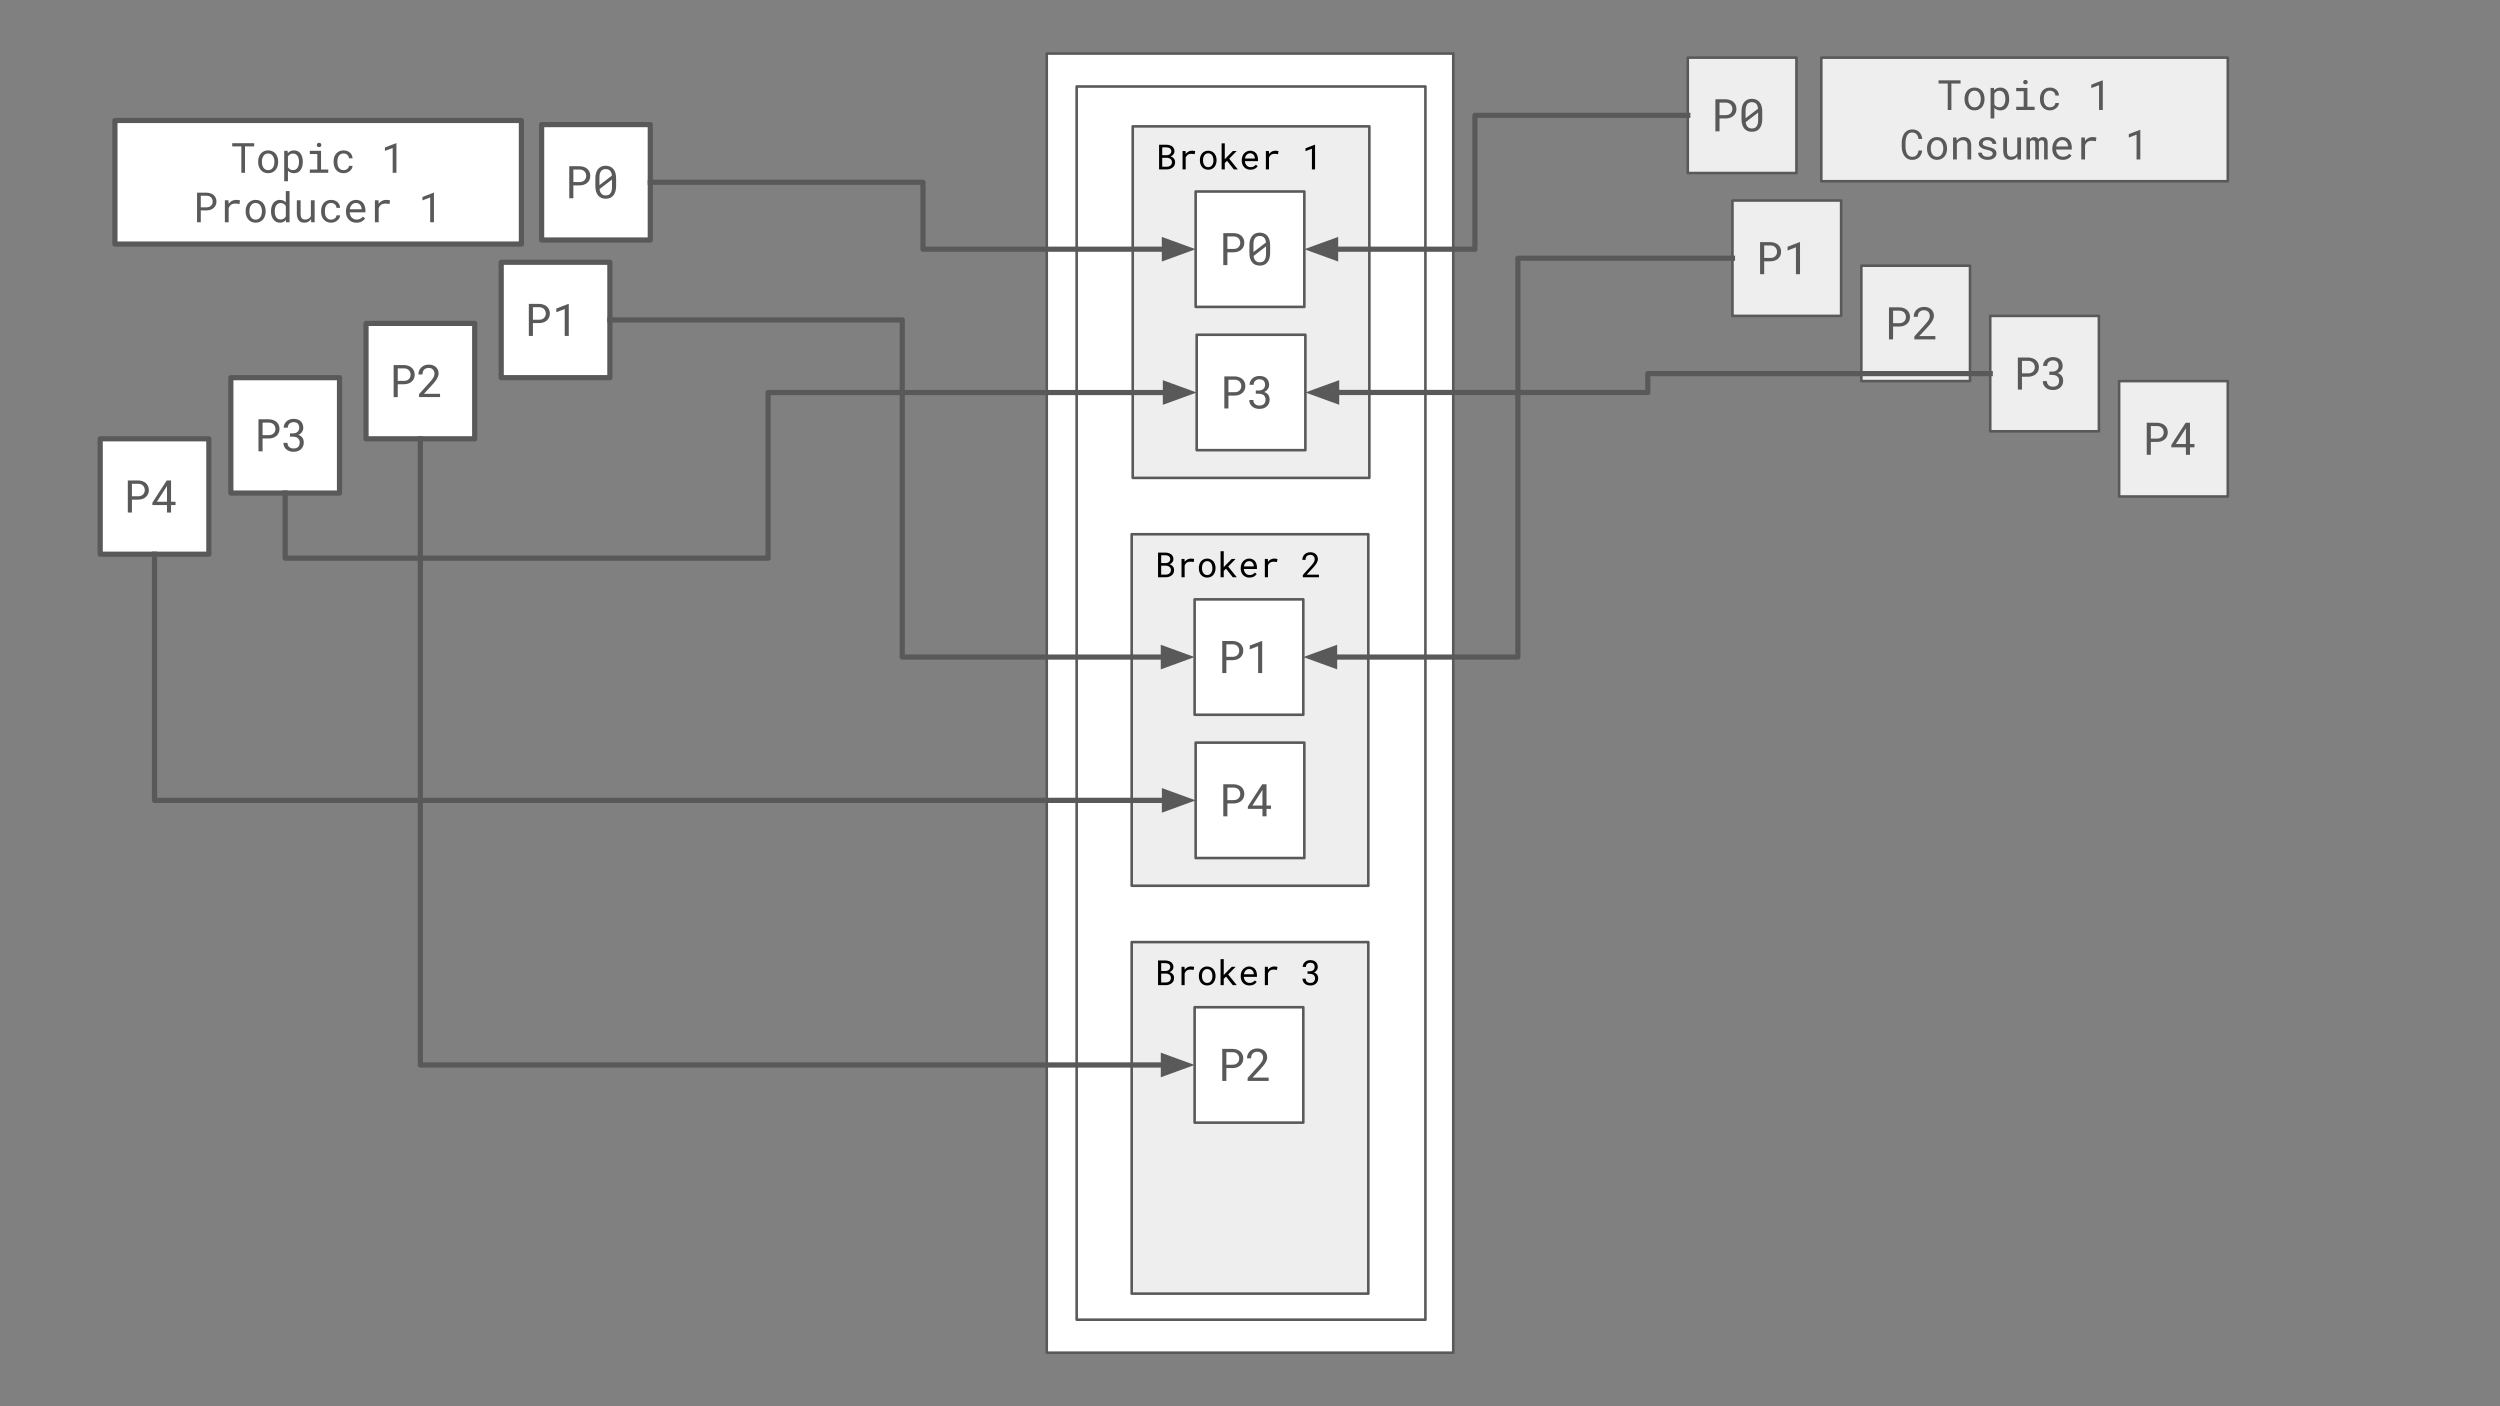 <svg version="1.1" viewBox="0.0 0.0 960.0 540.0" fill="none" stroke="none" stroke-linecap="square" stroke-miterlimit="10" xmlns:xlink="http://www.w3.org/1999/xlink" xmlns="http://www.w3.org/2000/svg"><rect x="0.0" y="0.0" width="960.0" height="540.0" fill="#808080" stroke="none"/><clipPath id="g11f6d29015b_3_0.0"><path d="m0 0l960.0 0l0 540.0l-960.0 0l0 -540.0z" clip-rule="nonzero"/></clipPath><g clip-path="url(#g11f6d29015b_3_0.0)"><path fill="#000000" fill-opacity="0.0" d="m0 0l960.0 0l0 540.0l-960.0 0z" fill-rule="evenodd"/><path fill="#ffffff" d="m401.953 20.567l156.094 0l0 498.866l-156.094 0z" fill-rule="evenodd"/><path stroke="#595959" stroke-width="1.0" stroke-linejoin="round" stroke-linecap="butt" d="m401.953 20.567l156.094 0l0 498.866l-156.094 0z" fill-rule="evenodd"/><path fill="#ffffff" d="m413.438 33.228l133.921 0l0 473.543l-133.921 0z" fill-rule="evenodd"/><path stroke="#595959" stroke-width="1.0" stroke-linejoin="round" stroke-linecap="butt" d="m413.438 33.228l133.921 0l0 473.543l-133.921 0z" fill-rule="evenodd"/><path fill="#eeeeee" d="m434.966 48.514l90.866 0l0 134.992l-90.866 0z" fill-rule="evenodd"/><path stroke="#595959" stroke-width="1.0" stroke-linejoin="round" stroke-linecap="butt" d="m434.966 48.514l90.866 0l0 134.992l-90.866 0z" fill-rule="evenodd"/><path fill="#ffffff" d="m459.134 73.527l41.732 0l0 44.315l-41.732 0z" fill-rule="evenodd"/><path stroke="#595959" stroke-width="1.0" stroke-linejoin="round" stroke-linecap="butt" d="m459.134 73.527l41.732 0l0 44.315l-41.732 0z" fill-rule="evenodd"/><path fill="#595959" d="m471.321 96.887l2.422 0q0.828 -0.016 1.562 -0.25q0.75 -0.25 1.312 -0.719q0.547 -0.469 0.875 -1.141q0.328 -0.688 0.328 -1.578q0 -0.891 -0.328 -1.562q-0.328 -0.688 -0.875 -1.156q-0.562 -0.469 -1.312 -0.703q-0.734 -0.25 -1.562 -0.266l-4.0 0l0 12.312l1.578 0l0 -4.938zm0 -1.297l0 -4.797l2.422 0q0.547 0 1.0 0.172q0.469 0.172 0.797 0.484q0.328 0.312 0.516 0.766q0.203 0.453 0.203 1.0q0 0.562 -0.203 1.0q-0.188 0.438 -0.516 0.734q-0.344 0.312 -0.797 0.484q-0.453 0.156 -1.0 0.156l-2.422 0zm16.414 1.516l0 -2.875q0 -1.188 -0.266 -2.094q-0.266 -0.906 -0.781 -1.531q-0.516 -0.625 -1.266 -0.953q-0.734 -0.328 -1.672 -0.328q-0.953 0 -1.688 0.328q-0.734 0.328 -1.25 0.953q-0.516 0.625 -0.781 1.531q-0.266 0.906 -0.266 2.094l0 2.875q0 1.188 0.266 2.094q0.266 0.906 0.781 1.531q0.516 0.625 1.266 0.953q0.75 0.312 1.688 0.312q0.938 0 1.672 -0.312q0.75 -0.328 1.25 -0.953q0.516 -0.625 0.781 -1.531q0.266 -0.906 0.266 -2.094zm-6.406 -0.312q0 -0.219 0 -0.422q0 -0.219 0 -0.422l0 -2.062q0 -0.875 0.172 -1.531q0.172 -0.656 0.531 -1.062q0.297 -0.328 0.719 -0.5q0.438 -0.172 1.0 -0.172q0.547 0 0.953 0.156q0.422 0.156 0.719 0.484q0.297 0.312 0.469 0.781q0.172 0.469 0.234 1.078l-4.797 3.672zm4.828 0.656q0 0.891 -0.188 1.562q-0.172 0.672 -0.562 1.094q-0.281 0.297 -0.703 0.469q-0.406 0.156 -0.938 0.156q-0.516 0 -0.922 -0.141q-0.406 -0.156 -0.688 -0.453q-0.312 -0.297 -0.516 -0.766q-0.188 -0.469 -0.266 -1.094l4.781 -3.656q0 0.234 0 0.594q0 0.359 0 0.484l0 1.75z" fill-rule="nonzero"/><path fill="#000000" fill-opacity="0.0" d="m434.966 43.241l90.866 0l0 35.559l-90.866 0z" fill-rule="evenodd"/><path fill="#000000" d="m445.091 65.041l3.031 0q0.594 0 1.156 -0.188q0.578 -0.188 1.016 -0.531q0.438 -0.328 0.688 -0.828q0.266 -0.516 0.266 -1.188q0 -0.422 -0.125 -0.781q-0.125 -0.375 -0.359 -0.656q-0.203 -0.266 -0.547 -0.484q-0.328 -0.234 -0.688 -0.312l0 -0.016q0.344 -0.156 0.578 -0.328q0.25 -0.172 0.453 -0.422q0.203 -0.234 0.312 -0.531q0.109 -0.312 0.125 -0.688q0 -0.656 -0.266 -1.125q-0.25 -0.484 -0.688 -0.797q-0.438 -0.297 -1.0 -0.438q-0.562 -0.156 -1.141 -0.156l-2.812 0l0 9.469zm1.203 -4.437l1.922 0q0.391 0.016 0.719 0.141q0.328 0.109 0.578 0.328q0.25 0.219 0.391 0.531q0.141 0.312 0.125 0.719q0 0.391 -0.156 0.703q-0.141 0.312 -0.406 0.531q-0.266 0.219 -0.609 0.344q-0.328 0.109 -0.703 0.125l-1.859 0l0 -3.422zm0 -1.0l0 -3.016l1.641 0q0.359 0.016 0.688 0.109q0.344 0.078 0.609 0.25q0.25 0.188 0.391 0.469q0.156 0.266 0.156 0.672q0 0.359 -0.156 0.641q-0.156 0.281 -0.406 0.469q-0.25 0.203 -0.578 0.312q-0.328 0.094 -0.656 0.094l-1.688 0zm11.42 -1.734q-0.766 0 -1.375 0.344q-0.594 0.328 -1.031 0.906l0 -0.172l-0.062 -0.953l-1.141 0l0 7.047l1.203 0l0 -4.516q0.125 -0.328 0.297 -0.594q0.188 -0.266 0.422 -0.438q0.266 -0.219 0.625 -0.312q0.359 -0.109 0.812 -0.109q0.344 0 0.656 0.031q0.312 0.031 0.656 0.109l0.172 -1.172q-0.188 -0.078 -0.547 -0.125q-0.359 -0.047 -0.688 -0.047zm3.045 3.594l0 0.141q0 0.75 0.219 1.406q0.219 0.656 0.641 1.141q0.406 0.469 1.0 0.75q0.594 0.266 1.344 0.266q0.75 0 1.328 -0.266q0.594 -0.281 1.016 -0.75q0.406 -0.484 0.625 -1.141q0.234 -0.656 0.234 -1.406l0 -0.141q0 -0.766 -0.234 -1.422q-0.219 -0.656 -0.625 -1.141q-0.422 -0.484 -1.016 -0.75q-0.594 -0.281 -1.344 -0.281q-0.734 0 -1.328 0.281q-0.594 0.266 -1.0 0.75q-0.422 0.484 -0.641 1.141q-0.219 0.656 -0.219 1.422zm1.203 0.141l0 -0.141q0 -0.516 0.125 -0.984q0.125 -0.484 0.375 -0.844q0.25 -0.359 0.609 -0.562q0.375 -0.219 0.875 -0.219q0.5 0 0.875 0.219q0.375 0.203 0.641 0.562q0.234 0.359 0.359 0.844q0.141 0.469 0.141 0.984l0 0.141q0 0.516 -0.125 0.984q-0.125 0.469 -0.375 0.828q-0.25 0.359 -0.625 0.578q-0.375 0.203 -0.875 0.203q-0.5 0 -0.875 -0.203q-0.375 -0.219 -0.625 -0.578q-0.25 -0.359 -0.375 -0.828q-0.125 -0.469 -0.125 -0.984zm9.233 0.156l2.594 3.281l1.531 0l-3.297 -4.109l2.859 -2.938l-1.469 0l-2.312 2.328l-0.781 0.844l0 -6.125l-1.219 0l0 10l1.219 0l0 -2.437l0.875 -0.844zm9.014 3.406q1.016 0 1.719 -0.406q0.703 -0.422 1.047 -0.953l-0.734 -0.562q-0.328 0.422 -0.828 0.688q-0.5 0.25 -1.141 0.25q-0.5 0 -0.906 -0.172q-0.391 -0.187 -0.672 -0.5q-0.281 -0.297 -0.453 -0.688q-0.156 -0.391 -0.203 -0.906l0 -0.047l5.031 0l0 -0.547q0 -0.734 -0.188 -1.359q-0.188 -0.641 -0.562 -1.109q-0.375 -0.453 -0.953 -0.719q-0.562 -0.266 -1.312 -0.266q-0.609 0 -1.188 0.25q-0.578 0.25 -1.031 0.703q-0.453 0.469 -0.734 1.141q-0.266 0.672 -0.266 1.531l0 0.266q0 0.75 0.25 1.375q0.25 0.625 0.688 1.078q0.453 0.453 1.062 0.703q0.625 0.25 1.375 0.25zm-0.156 -6.312q0.453 0 0.781 0.172q0.344 0.172 0.562 0.438q0.219 0.281 0.344 0.656q0.125 0.375 0.125 0.703l0 0.047l-3.781 0q0.062 -0.484 0.234 -0.859q0.188 -0.375 0.453 -0.625q0.266 -0.266 0.578 -0.391q0.328 -0.141 0.703 -0.141zm9.654 -0.984q-0.766 0 -1.375 0.344q-0.594 0.328 -1.031 0.906l0 -0.172l-0.062 -0.953l-1.141 0l0 7.047l1.203 0l0 -4.516q0.125 -0.328 0.297 -0.594q0.188 -0.266 0.422 -0.438q0.266 -0.219 0.625 -0.312q0.359 -0.109 0.812 -0.109q0.344 0 0.656 0.031q0.312 0.031 0.656 0.109l0.172 -1.172q-0.188 -0.078 -0.547 -0.125q-0.359 -0.047 -0.688 -0.047zm15.278 7.172l0 -9.469l-0.094 0l-3.578 1.375l0 1.094l2.469 -0.938l0 7.937l1.203 0z" fill-rule="nonzero"/><path fill="#ffffff" d="m459.533 128.55l41.732 0l0 44.315l-41.732 0z" fill-rule="evenodd"/><path stroke="#595959" stroke-width="1.0" stroke-linejoin="round" stroke-linecap="butt" d="m459.533 128.55l41.732 0l0 44.315l-41.732 0z" fill-rule="evenodd"/><path fill="#595959" d="m471.72 151.91l2.422 0q0.828 -0.016 1.562 -0.25q0.75 -0.25 1.312 -0.719q0.547 -0.469 0.875 -1.141q0.328 -0.688 0.328 -1.578q0 -0.891 -0.328 -1.562q-0.328 -0.688 -0.875 -1.156q-0.562 -0.469 -1.312 -0.703q-0.734 -0.25 -1.562 -0.266l-4.0 0l0 12.312l1.578 0l0 -4.938zm0 -1.297l0 -4.797l2.422 0q0.547 0 1.0 0.172q0.469 0.172 0.797 0.484q0.328 0.312 0.516 0.766q0.203 0.453 0.203 1.0q0 0.562 -0.203 1.0q-0.188 0.438 -0.516 0.734q-0.344 0.312 -0.797 0.484q-0.453 0.156 -1.0 0.156l-2.422 0zm10.508 -0.672l0 1.266l1.125 0q0.578 0 1.062 0.141q0.484 0.125 0.844 0.406q0.328 0.281 0.516 0.703q0.203 0.406 0.203 0.984q0 0.594 -0.172 1.016q-0.172 0.422 -0.469 0.719q-0.312 0.281 -0.75 0.422q-0.422 0.141 -0.953 0.141q-0.531 0 -0.969 -0.141q-0.438 -0.156 -0.734 -0.438q-0.312 -0.281 -0.484 -0.672q-0.156 -0.406 -0.156 -0.891l-1.562 0q0 0.812 0.297 1.453q0.312 0.625 0.844 1.062q0.531 0.453 1.234 0.688q0.719 0.219 1.531 0.219q0.828 0 1.547 -0.234q0.719 -0.25 1.234 -0.719q0.531 -0.453 0.828 -1.125q0.297 -0.672 0.297 -1.531q0 -0.422 -0.109 -0.844q-0.094 -0.438 -0.328 -0.828q-0.25 -0.391 -0.656 -0.703q-0.391 -0.312 -1.0 -0.516q0.5 -0.203 0.859 -0.516q0.359 -0.328 0.594 -0.688q0.234 -0.359 0.344 -0.734q0.109 -0.375 0.109 -0.734q0 -0.859 -0.281 -1.5q-0.266 -0.656 -0.75 -1.094q-0.5 -0.453 -1.188 -0.672q-0.672 -0.219 -1.5 -0.219q-0.859 0 -1.562 0.266q-0.703 0.266 -1.188 0.719q-0.5 0.469 -0.781 1.094q-0.281 0.609 -0.281 1.312l1.578 0q0 -0.469 0.156 -0.859q0.172 -0.391 0.469 -0.672q0.281 -0.281 0.688 -0.422q0.422 -0.156 0.922 -0.156q0.516 0 0.906 0.141q0.406 0.125 0.672 0.391q0.281 0.266 0.422 0.672q0.156 0.406 0.156 0.969q0 0.453 -0.172 0.844q-0.156 0.391 -0.453 0.672q-0.312 0.281 -0.766 0.453q-0.453 0.156 -1.047 0.156l-1.125 0z" fill-rule="nonzero"/><path fill="#eeeeee" d="m434.567 205.14l90.866 0l0 134.992l-90.866 0z" fill-rule="evenodd"/><path stroke="#595959" stroke-width="1.0" stroke-linejoin="round" stroke-linecap="butt" d="m434.567 205.14l90.866 0l0 134.992l-90.866 0z" fill-rule="evenodd"/><path fill="#ffffff" d="m458.735 230.153l41.732 0l0 44.315l-41.732 0z" fill-rule="evenodd"/><path stroke="#595959" stroke-width="1.0" stroke-linejoin="round" stroke-linecap="butt" d="m458.735 230.153l41.732 0l0 44.315l-41.732 0z" fill-rule="evenodd"/><path fill="#595959" d="m470.922 253.513l2.422 0q0.828 -0.016 1.562 -0.25q0.75 -0.25 1.312 -0.719q0.547 -0.469 0.875 -1.141q0.328 -0.688 0.328 -1.578q0 -0.891 -0.328 -1.562q-0.328 -0.688 -0.875 -1.156q-0.562 -0.469 -1.312 -0.703q-0.734 -0.25 -1.562 -0.266l-4.0 0l0 12.313l1.578 0l0 -4.938zm0 -1.297l0 -4.797l2.422 0q0.547 0 1.0 0.172q0.469 0.172 0.797 0.484q0.328 0.312 0.516 0.766q0.203 0.453 0.203 1.0q0 0.562 -0.203 1.0q-0.188 0.438 -0.516 0.734q-0.344 0.312 -0.797 0.484q-0.453 0.156 -1.0 0.156l-2.422 0zm13.758 6.234l0 -12.313l-0.125 0l-4.656 1.781l0 1.438l3.219 -1.234l0 10.328l1.562 0z" fill-rule="nonzero"/><path fill="#000000" fill-opacity="0.0" d="m434.567 199.867l90.866 0l0 35.559l-90.866 0z" fill-rule="evenodd"/><path fill="#000000" d="m444.692 221.667l3.031 0q0.594 0 1.156 -0.188q0.578 -0.188 1.016 -0.531q0.438 -0.328 0.688 -0.828q0.266 -0.516 0.266 -1.188q0 -0.422 -0.125 -0.781q-0.125 -0.375 -0.359 -0.656q-0.203 -0.266 -0.547 -0.484q-0.328 -0.234 -0.688 -0.312l0 -0.016q0.344 -0.156 0.578 -0.328q0.25 -0.172 0.453 -0.422q0.203 -0.234 0.312 -0.531q0.109 -0.312 0.125 -0.688q0 -0.656 -0.266 -1.125q-0.25 -0.484 -0.688 -0.797q-0.438 -0.297 -1.0 -0.438q-0.562 -0.156 -1.141 -0.156l-2.812 0l0 9.469zm1.203 -4.438l1.922 0q0.391 0.016 0.719 0.141q0.328 0.109 0.578 0.328q0.25 0.219 0.391 0.531q0.141 0.312 0.125 0.719q0 0.391 -0.156 0.703q-0.141 0.312 -0.406 0.531q-0.266 0.219 -0.609 0.344q-0.328 0.109 -0.703 0.125l-1.859 0l0 -3.422zm0 -1.0l0 -3.016l1.641 0q0.359 0.016 0.688 0.109q0.344 0.078 0.609 0.25q0.25 0.188 0.391 0.469q0.156 0.266 0.156 0.672q0 0.359 -0.156 0.641q-0.156 0.281 -0.406 0.469q-0.25 0.203 -0.578 0.312q-0.328 0.094 -0.656 0.094l-1.688 0zm11.42 -1.734q-0.766 0 -1.375 0.344q-0.594 0.328 -1.031 0.906l0 -0.172l-0.062 -0.953l-1.141 0l0 7.047l1.203 0l0 -4.516q0.125 -0.328 0.297 -0.594q0.188 -0.266 0.422 -0.438q0.266 -0.219 0.625 -0.312q0.359 -0.109 0.812 -0.109q0.344 0 0.656 0.031q0.312 0.031 0.656 0.109l0.172 -1.172q-0.188 -0.078 -0.547 -0.125q-0.359 -0.047 -0.688 -0.047zm3.045 3.594l0 0.141q0 0.75 0.219 1.406q0.219 0.656 0.641 1.141q0.406 0.469 1.0 0.75q0.594 0.266 1.344 0.266q0.75 0 1.328 -0.266q0.594 -0.281 1.016 -0.75q0.406 -0.484 0.625 -1.141q0.234 -0.656 0.234 -1.406l0 -0.141q0 -0.766 -0.234 -1.422q-0.219 -0.656 -0.625 -1.141q-0.422 -0.484 -1.016 -0.75q-0.594 -0.281 -1.344 -0.281q-0.734 0 -1.328 0.281q-0.594 0.266 -1.0 0.75q-0.422 0.484 -0.641 1.141q-0.219 0.656 -0.219 1.422zm1.203 0.141l0 -0.141q0 -0.516 0.125 -0.984q0.125 -0.484 0.375 -0.844q0.25 -0.359 0.609 -0.562q0.375 -0.219 0.875 -0.219q0.5 0 0.875 0.219q0.375 0.203 0.641 0.562q0.234 0.359 0.359 0.844q0.141 0.469 0.141 0.984l0 0.141q0 0.516 -0.125 0.984q-0.125 0.469 -0.375 0.828q-0.25 0.359 -0.625 0.578q-0.375 0.203 -0.875 0.203q-0.5 0 -0.875 -0.203q-0.375 -0.219 -0.625 -0.578q-0.25 -0.359 -0.375 -0.828q-0.125 -0.469 -0.125 -0.984zm9.233 0.156l2.594 3.281l1.531 0l-3.297 -4.109l2.859 -2.938l-1.469 0l-2.312 2.328l-0.781 0.844l0 -6.125l-1.219 0l0 10.0l1.219 0l0 -2.438l0.875 -0.844zm9.014 3.406q1.016 0 1.719 -0.406q0.703 -0.422 1.047 -0.953l-0.734 -0.562q-0.328 0.422 -0.828 0.688q-0.5 0.25 -1.141 0.25q-0.5 0 -0.906 -0.172q-0.391 -0.188 -0.672 -0.5q-0.281 -0.297 -0.453 -0.688q-0.156 -0.391 -0.203 -0.906l0 -0.047l5.031 0l0 -0.547q0 -0.734 -0.188 -1.359q-0.188 -0.641 -0.562 -1.109q-0.375 -0.453 -0.953 -0.719q-0.562 -0.266 -1.312 -0.266q-0.609 0 -1.188 0.25q-0.578 0.25 -1.031 0.703q-0.453 0.469 -0.734 1.141q-0.266 0.672 -0.266 1.531l0 0.266q0 0.75 0.25 1.375q0.25 0.625 0.688 1.078q0.453 0.453 1.062 0.703q0.625 0.25 1.375 0.25zm-0.156 -6.312q0.453 0 0.781 0.172q0.344 0.172 0.562 0.438q0.219 0.281 0.344 0.656q0.125 0.375 0.125 0.703l0 0.047l-3.781 0q0.062 -0.484 0.234 -0.859q0.188 -0.375 0.453 -0.625q0.266 -0.266 0.578 -0.391q0.328 -0.141 0.703 -0.141zm9.654 -0.984q-0.766 0 -1.375 0.344q-0.594 0.328 -1.031 0.906l0 -0.172l-0.062 -0.953l-1.141 0l0 7.047l1.203 0l0 -4.516q0.125 -0.328 0.297 -0.594q0.188 -0.266 0.422 -0.438q0.266 -0.219 0.625 -0.312q0.359 -0.109 0.812 -0.109q0.344 0 0.656 0.031q0.312 0.031 0.656 0.109l0.172 -1.172q-0.188 -0.078 -0.547 -0.125q-0.359 -0.047 -0.688 -0.047zm17.184 7.172l0 -0.984l-4.75 0l2.547 -2.75q0.359 -0.391 0.672 -0.781q0.328 -0.406 0.578 -0.812q0.234 -0.406 0.375 -0.812q0.156 -0.406 0.156 -0.828q0 -0.578 -0.203 -1.047q-0.203 -0.484 -0.578 -0.844q-0.359 -0.344 -0.906 -0.547q-0.531 -0.203 -1.203 -0.203q-0.734 0 -1.312 0.234q-0.562 0.234 -0.953 0.641q-0.391 0.391 -0.609 0.922q-0.203 0.531 -0.203 1.125l1.219 0q0 -0.438 0.109 -0.797q0.109 -0.359 0.344 -0.609q0.234 -0.25 0.578 -0.375q0.359 -0.141 0.828 -0.141q0.391 0 0.703 0.141q0.312 0.125 0.531 0.344q0.203 0.234 0.312 0.547q0.125 0.297 0.125 0.656q0 0.281 -0.078 0.562q-0.062 0.266 -0.234 0.562q-0.172 0.297 -0.453 0.656q-0.281 0.359 -0.688 0.828l-3.109 3.453l0 0.859l6.203 0z" fill-rule="nonzero"/><path fill="#ffffff" d="m459.134 285.176l41.732 0l0 44.315l-41.732 0z" fill-rule="evenodd"/><path stroke="#595959" stroke-width="1.0" stroke-linejoin="round" stroke-linecap="butt" d="m459.134 285.176l41.732 0l0 44.315l-41.732 0z" fill-rule="evenodd"/><path fill="#595959" d="m471.321 308.536l2.422 0q0.828 -0.016 1.562 -0.25q0.75 -0.25 1.312 -0.719q0.547 -0.469 0.875 -1.141q0.328 -0.688 0.328 -1.578q0 -0.891 -0.328 -1.562q-0.328 -0.688 -0.875 -1.156q-0.562 -0.469 -1.312 -0.703q-0.734 -0.25 -1.562 -0.266l-4.0 0l0 12.312l1.578 0l0 -4.938zm0 -1.297l0 -4.797l2.422 0q0.547 0 1.0 0.172q0.469 0.172 0.797 0.484q0.328 0.312 0.516 0.766q0.203 0.453 0.203 1.0q0 0.562 -0.203 1.0q-0.188 0.438 -0.516 0.734q-0.344 0.312 -0.797 0.484q-0.453 0.156 -1.0 0.156l-2.422 0zm15.024 2.094l0 -8.172l-1.656 0l-5.516 8.531l0 0.922l5.609 0l0 2.859l1.562 0l0 -2.859l1.719 0l0 -1.281l-1.719 0zm-5.438 0l3.625 -5.625l0.25 -0.469l0 6.094l-3.875 0z" fill-rule="nonzero"/><path fill="#eeeeee" d="m434.567 361.769l90.866 0l0 134.992l-90.866 0z" fill-rule="evenodd"/><path stroke="#595959" stroke-width="1.0" stroke-linejoin="round" stroke-linecap="butt" d="m434.567 361.769l90.866 0l0 134.992l-90.866 0z" fill-rule="evenodd"/><path fill="#ffffff" d="m458.735 386.782l41.732 0l0 44.315l-41.732 0z" fill-rule="evenodd"/><path stroke="#595959" stroke-width="1.0" stroke-linejoin="round" stroke-linecap="butt" d="m458.735 386.782l41.732 0l0 44.315l-41.732 0z" fill-rule="evenodd"/><path fill="#595959" d="m470.922 410.142l2.422 0q0.828 -0.016 1.562 -0.25q0.75 -0.25 1.312 -0.719q0.547 -0.469 0.875 -1.141q0.328 -0.688 0.328 -1.578q0 -0.891 -0.328 -1.562q-0.328 -0.688 -0.875 -1.156q-0.562 -0.469 -1.312 -0.703q-0.734 -0.25 -1.562 -0.266l-4.0 0l0 12.312l1.578 0l0 -4.938zm0 -1.297l0 -4.797l2.422 0q0.547 0 1.0 0.172q0.469 0.172 0.797 0.484q0.328 0.312 0.516 0.766q0.203 0.453 0.203 1.0q0 0.562 -0.203 1.0q-0.188 0.438 -0.516 0.734q-0.344 0.312 -0.797 0.484q-0.453 0.156 -1.0 0.156l-2.422 0zm16.242 6.234l0 -1.281l-6.188 0l3.312 -3.578q0.453 -0.516 0.875 -1.016q0.422 -0.516 0.75 -1.047q0.312 -0.531 0.5 -1.062q0.188 -0.531 0.188 -1.078q0 -0.75 -0.266 -1.375q-0.266 -0.625 -0.734 -1.078q-0.484 -0.453 -1.188 -0.703q-0.703 -0.266 -1.562 -0.266q-0.953 0 -1.703 0.312q-0.734 0.297 -1.234 0.812q-0.516 0.516 -0.797 1.203q-0.266 0.688 -0.266 1.469l1.578 0q0 -0.578 0.141 -1.047q0.156 -0.469 0.453 -0.797q0.297 -0.312 0.75 -0.484q0.453 -0.188 1.078 -0.188q0.5 0 0.906 0.172q0.406 0.172 0.688 0.469q0.281 0.297 0.422 0.703q0.156 0.406 0.156 0.859q0 0.375 -0.094 0.734q-0.094 0.344 -0.312 0.734q-0.219 0.391 -0.594 0.859q-0.359 0.469 -0.906 1.062l-4.031 4.484l0 1.125l8.078 0z" fill-rule="nonzero"/><path fill="#000000" fill-opacity="0.0" d="m434.567 356.496l90.866 0l0 35.559l-90.866 0z" fill-rule="evenodd"/><path fill="#000000" d="m444.692 378.296l3.031 0q0.594 0 1.156 -0.188q0.578 -0.188 1.016 -0.531q0.438 -0.328 0.688 -0.828q0.266 -0.516 0.266 -1.188q0 -0.422 -0.125 -0.781q-0.125 -0.375 -0.359 -0.656q-0.203 -0.266 -0.547 -0.484q-0.328 -0.234 -0.688 -0.312l0 -0.016q0.344 -0.156 0.578 -0.328q0.25 -0.172 0.453 -0.422q0.203 -0.234 0.312 -0.531q0.109 -0.312 0.125 -0.688q0 -0.656 -0.266 -1.125q-0.25 -0.484 -0.688 -0.797q-0.438 -0.297 -1.0 -0.438q-0.562 -0.156 -1.141 -0.156l-2.812 0l0 9.469zm1.203 -4.438l1.922 0q0.391 0.016 0.719 0.141q0.328 0.109 0.578 0.328q0.25 0.219 0.391 0.531q0.141 0.312 0.125 0.719q0 0.391 -0.156 0.703q-0.141 0.312 -0.406 0.531q-0.266 0.219 -0.609 0.344q-0.328 0.109 -0.703 0.125l-1.859 0l0 -3.422zm0 -1.0l0 -3.016l1.641 0q0.359 0.016 0.688 0.109q0.344 0.078 0.609 0.25q0.25 0.188 0.391 0.469q0.156 0.266 0.156 0.672q0 0.359 -0.156 0.641q-0.156 0.281 -0.406 0.469q-0.25 0.203 -0.578 0.312q-0.328 0.094 -0.656 0.094l-1.688 0zm11.42 -1.734q-0.766 0 -1.375 0.344q-0.594 0.328 -1.031 0.906l0 -0.172l-0.062 -0.953l-1.141 0l0 7.047l1.203 0l0 -4.516q0.125 -0.328 0.297 -0.594q0.188 -0.266 0.422 -0.438q0.266 -0.219 0.625 -0.312q0.359 -0.109 0.812 -0.109q0.344 0 0.656 0.031q0.312 0.031 0.656 0.109l0.172 -1.172q-0.188 -0.078 -0.547 -0.125q-0.359 -0.047 -0.688 -0.047zm3.045 3.594l0 0.141q0 0.75 0.219 1.406q0.219 0.656 0.641 1.141q0.406 0.469 1.0 0.75q0.594 0.266 1.344 0.266q0.75 0 1.328 -0.266q0.594 -0.281 1.016 -0.75q0.406 -0.484 0.625 -1.141q0.234 -0.656 0.234 -1.406l0 -0.141q0 -0.766 -0.234 -1.422q-0.219 -0.656 -0.625 -1.141q-0.422 -0.484 -1.016 -0.75q-0.594 -0.281 -1.344 -0.281q-0.734 0 -1.328 0.281q-0.594 0.266 -1.0 0.75q-0.422 0.484 -0.641 1.141q-0.219 0.656 -0.219 1.422zm1.203 0.141l0 -0.141q0 -0.516 0.125 -0.984q0.125 -0.484 0.375 -0.844q0.25 -0.359 0.609 -0.562q0.375 -0.219 0.875 -0.219q0.5 0 0.875 0.219q0.375 0.203 0.641 0.562q0.234 0.359 0.359 0.844q0.141 0.469 0.141 0.984l0 0.141q0 0.516 -0.125 0.984q-0.125 0.469 -0.375 0.828q-0.25 0.359 -0.625 0.578q-0.375 0.203 -0.875 0.203q-0.5 0 -0.875 -0.203q-0.375 -0.219 -0.625 -0.578q-0.25 -0.359 -0.375 -0.828q-0.125 -0.469 -0.125 -0.984zm9.233 0.156l2.594 3.281l1.531 0l-3.297 -4.109l2.859 -2.938l-1.469 0l-2.312 2.328l-0.781 0.844l0 -6.125l-1.219 0l0 10.0l1.219 0l0 -2.438l0.875 -0.844zm9.014 3.406q1.016 0 1.719 -0.406q0.703 -0.422 1.047 -0.953l-0.734 -0.562q-0.328 0.422 -0.828 0.688q-0.5 0.25 -1.141 0.25q-0.5 0 -0.906 -0.172q-0.391 -0.188 -0.672 -0.5q-0.281 -0.297 -0.453 -0.688q-0.156 -0.391 -0.203 -0.906l0 -0.047l5.031 0l0 -0.547q0 -0.734 -0.188 -1.359q-0.188 -0.641 -0.562 -1.109q-0.375 -0.453 -0.953 -0.719q-0.562 -0.266 -1.312 -0.266q-0.609 0 -1.188 0.25q-0.578 0.25 -1.031 0.703q-0.453 0.469 -0.734 1.141q-0.266 0.672 -0.266 1.531l0 0.266q0 0.75 0.25 1.375q0.25 0.625 0.688 1.078q0.453 0.453 1.062 0.703q0.625 0.25 1.375 0.25zm-0.156 -6.312q0.453 0 0.781 0.172q0.344 0.172 0.562 0.438q0.219 0.281 0.344 0.656q0.125 0.375 0.125 0.703l0 0.047l-3.781 0q0.062 -0.484 0.234 -0.859q0.188 -0.375 0.453 -0.625q0.266 -0.266 0.578 -0.391q0.328 -0.141 0.703 -0.141zm9.654 -0.984q-0.766 0 -1.375 0.344q-0.594 0.328 -1.031 0.906l0 -0.172l-0.062 -0.953l-1.141 0l0 7.047l1.203 0l0 -4.516q0.125 -0.328 0.297 -0.594q0.188 -0.266 0.422 -0.438q0.266 -0.219 0.625 -0.312q0.359 -0.109 0.812 -0.109q0.344 0 0.656 0.031q0.312 0.031 0.656 0.109l0.172 -1.172q-0.188 -0.078 -0.547 -0.125q-0.359 -0.047 -0.688 -0.047zm12.778 1.859l0 0.969l0.859 0q0.453 0 0.828 0.109q0.375 0.109 0.641 0.312q0.266 0.219 0.406 0.547q0.156 0.312 0.156 0.766q0 0.438 -0.141 0.766q-0.125 0.328 -0.359 0.562q-0.234 0.219 -0.562 0.328q-0.328 0.094 -0.734 0.094q-0.422 0 -0.766 -0.109q-0.328 -0.125 -0.562 -0.328q-0.234 -0.219 -0.359 -0.516q-0.125 -0.312 -0.125 -0.688l-1.203 0q0 0.625 0.234 1.125q0.25 0.484 0.641 0.812q0.406 0.344 0.953 0.516q0.562 0.172 1.188 0.172q0.625 0 1.172 -0.172q0.562 -0.188 0.969 -0.547q0.391 -0.359 0.625 -0.875q0.234 -0.516 0.234 -1.172q0 -0.328 -0.078 -0.656q-0.078 -0.328 -0.266 -0.641q-0.188 -0.297 -0.5 -0.531q-0.297 -0.25 -0.766 -0.391q0.391 -0.172 0.656 -0.406q0.281 -0.25 0.453 -0.531q0.188 -0.266 0.266 -0.562q0.078 -0.297 0.078 -0.562q0 -0.656 -0.203 -1.156q-0.203 -0.5 -0.578 -0.844q-0.391 -0.344 -0.922 -0.516q-0.516 -0.172 -1.156 -0.172q-0.656 0 -1.203 0.203q-0.531 0.203 -0.906 0.562q-0.391 0.359 -0.609 0.844q-0.203 0.469 -0.203 1.016l1.219 0q0 -0.375 0.109 -0.672q0.125 -0.297 0.359 -0.516q0.219 -0.219 0.531 -0.328q0.328 -0.109 0.703 -0.109q0.406 0 0.703 0.094q0.312 0.094 0.516 0.297q0.219 0.219 0.328 0.531q0.109 0.312 0.109 0.734q0 0.359 -0.125 0.656q-0.109 0.297 -0.344 0.516q-0.25 0.219 -0.594 0.344q-0.344 0.125 -0.812 0.125l-0.859 0z" fill-rule="nonzero"/><path fill="#eeeeee" d="m699.378 22.138l156.094 0l0 47.465l-156.094 0z" fill-rule="evenodd"/><path stroke="#595959" stroke-width="1.0" stroke-linejoin="round" stroke-linecap="butt" d="m699.378 22.138l156.094 0l0 47.465l-156.094 0z" fill-rule="evenodd"/><path fill="#595959" d="m752.851 32.089l0 -1.234l-8.438 0l0 1.234l3.516 0l0 10.141l1.406 0l0 -10.141l3.516 0zm1.523 5.828l0 0.172q0 0.922 0.266 1.703q0.266 0.781 0.766 1.359q0.5 0.578 1.203 0.906q0.719 0.328 1.625 0.328q0.891 0 1.594 -0.328q0.719 -0.328 1.219 -0.906q0.484 -0.578 0.75 -1.359q0.266 -0.781 0.266 -1.703l0 -0.172q0 -0.906 -0.266 -1.688q-0.266 -0.797 -0.75 -1.375q-0.5 -0.578 -1.219 -0.906q-0.719 -0.328 -1.609 -0.328q-0.891 0 -1.609 0.328q-0.703 0.328 -1.203 0.906q-0.5 0.578 -0.766 1.375q-0.266 0.781 -0.266 1.688zm1.453 0.172l0 -0.172q0 -0.609 0.141 -1.172q0.156 -0.578 0.453 -1.0q0.297 -0.438 0.734 -0.688q0.453 -0.25 1.062 -0.25q0.594 0 1.047 0.25q0.453 0.25 0.75 0.688q0.297 0.422 0.453 1.0q0.156 0.562 0.156 1.172l0 0.172q0 0.625 -0.156 1.203q-0.141 0.562 -0.438 0.984q-0.312 0.438 -0.766 0.688q-0.438 0.25 -1.031 0.25q-0.609 0 -1.062 -0.25q-0.453 -0.25 -0.75 -0.688q-0.297 -0.422 -0.453 -0.984q-0.141 -0.578 -0.141 -1.203zm8.555 7.391l1.438 0l0 -4.062q0.156 0.172 0.328 0.312q0.188 0.141 0.391 0.266q0.344 0.188 0.75 0.281q0.422 0.109 0.906 0.109q0.797 0 1.422 -0.328q0.625 -0.328 1.047 -0.906q0.422 -0.578 0.641 -1.359q0.219 -0.797 0.219 -1.703l0 -0.156q0 -0.953 -0.219 -1.734q-0.219 -0.797 -0.641 -1.375q-0.422 -0.562 -1.047 -0.875q-0.625 -0.328 -1.438 -0.328q-0.469 0 -0.875 0.094q-0.391 0.094 -0.719 0.281q-0.234 0.125 -0.438 0.312q-0.203 0.172 -0.375 0.391l-0.078 -0.922l-1.312 0l0 11.703zm5.688 -7.547l0 0.156q0 0.625 -0.141 1.188q-0.125 0.562 -0.406 0.984q-0.281 0.438 -0.719 0.688q-0.438 0.25 -1.047 0.25q-0.375 0 -0.688 -0.094q-0.297 -0.094 -0.547 -0.25q-0.219 -0.141 -0.391 -0.344q-0.172 -0.203 -0.312 -0.438l0 -4.078q0.156 -0.266 0.344 -0.484q0.203 -0.219 0.453 -0.359q0.219 -0.156 0.5 -0.234q0.297 -0.078 0.625 -0.078q0.609 0 1.047 0.25q0.438 0.25 0.734 0.672q0.281 0.438 0.406 1.0q0.141 0.547 0.141 1.172zm4.148 -4.156l0 1.25l2.875 0l0 5.953l-2.875 0l0 1.25l7.078 0l0 -1.25l-2.766 0l0 -7.203l-4.312 0zm2.688 -2.219q0 0.344 0.203 0.578q0.219 0.234 0.656 0.234q0.438 0 0.656 -0.234q0.219 -0.234 0.219 -0.578q0 -0.203 -0.062 -0.359q-0.062 -0.172 -0.188 -0.281q-0.109 -0.094 -0.266 -0.156q-0.156 -0.062 -0.359 -0.062q-0.203 0 -0.359 0.062q-0.156 0.062 -0.266 0.156q-0.125 0.125 -0.188 0.297q-0.047 0.156 -0.047 0.344zm10.289 9.656q-0.688 0 -1.141 -0.266q-0.453 -0.281 -0.734 -0.719q-0.281 -0.422 -0.406 -0.969q-0.109 -0.547 -0.109 -1.094l0 -0.328q0 -0.547 0.109 -1.078q0.125 -0.547 0.406 -0.984q0.281 -0.438 0.734 -0.703q0.469 -0.266 1.141 -0.266q0.438 0 0.812 0.156q0.375 0.141 0.656 0.391q0.266 0.266 0.422 0.609q0.172 0.328 0.172 0.719l1.375 0q0 -0.641 -0.266 -1.203q-0.25 -0.562 -0.703 -0.984q-0.469 -0.406 -1.094 -0.641q-0.625 -0.234 -1.375 -0.234q-0.969 0 -1.688 0.344q-0.719 0.344 -1.188 0.922q-0.484 0.578 -0.734 1.344q-0.234 0.766 -0.234 1.609l0 0.328q0 0.844 0.234 1.609q0.25 0.75 0.734 1.328q0.469 0.594 1.188 0.938q0.719 0.344 1.688 0.344q0.672 0 1.281 -0.234q0.625 -0.234 1.094 -0.625q0.484 -0.375 0.766 -0.891q0.281 -0.516 0.297 -1.078l-1.375 0q0 0.359 -0.188 0.656q-0.172 0.297 -0.453 0.516q-0.297 0.234 -0.672 0.359q-0.359 0.125 -0.75 0.125zm20.281 1.016l0 -11.375l-0.109 0l-4.312 1.656l0 1.312l2.984 -1.125l0 9.531l1.438 0z" fill-rule="nonzero"/><path fill="#595959" d="m738.152 57.808l-1.453 0q-0.062 0.516 -0.234 0.953q-0.172 0.438 -0.469 0.766q-0.281 0.328 -0.703 0.516q-0.422 0.172 -0.984 0.172q-0.531 0 -0.922 -0.172q-0.391 -0.172 -0.672 -0.469q-0.297 -0.281 -0.484 -0.656q-0.188 -0.391 -0.297 -0.828q-0.125 -0.438 -0.172 -0.875q-0.047 -0.453 -0.047 -0.875l0 -1.609q0 -0.422 0.047 -0.859q0.047 -0.453 0.172 -0.891q0.109 -0.422 0.297 -0.797q0.203 -0.391 0.484 -0.688q0.281 -0.281 0.672 -0.453q0.406 -0.172 0.922 -0.172q0.562 0 0.984 0.203q0.422 0.188 0.703 0.516q0.297 0.344 0.469 0.797q0.172 0.438 0.234 0.953l1.453 0q-0.094 -0.812 -0.391 -1.484q-0.297 -0.672 -0.781 -1.156q-0.484 -0.484 -1.156 -0.734q-0.672 -0.266 -1.516 -0.266q-0.719 0 -1.297 0.203q-0.562 0.188 -1.0 0.547q-0.453 0.344 -0.781 0.828q-0.328 0.484 -0.531 1.047q-0.219 0.562 -0.328 1.188q-0.109 0.609 -0.109 1.234l0 1.594q0 0.625 0.109 1.25q0.109 0.609 0.328 1.172q0.203 0.562 0.531 1.047q0.328 0.469 0.781 0.828q0.438 0.344 1.016 0.547q0.578 0.203 1.281 0.203q0.812 0 1.484 -0.266q0.672 -0.266 1.156 -0.734q0.484 -0.469 0.781 -1.125q0.312 -0.672 0.422 -1.453zm1.82 -0.891l0 0.172q0 0.922 0.266 1.703q0.266 0.781 0.766 1.359q0.5 0.578 1.203 0.906q0.719 0.328 1.625 0.328q0.891 0 1.594 -0.328q0.719 -0.328 1.219 -0.906q0.484 -0.578 0.75 -1.359q0.266 -0.781 0.266 -1.703l0 -0.172q0 -0.906 -0.266 -1.688q-0.266 -0.797 -0.75 -1.375q-0.5 -0.578 -1.219 -0.906q-0.719 -0.328 -1.609 -0.328q-0.891 0 -1.609 0.328q-0.703 0.328 -1.203 0.906q-0.5 0.578 -0.766 1.375q-0.266 0.781 -0.266 1.688zm1.453 0.172l0 -0.172q0 -0.609 0.141 -1.172q0.156 -0.578 0.453 -1.0q0.297 -0.438 0.734 -0.688q0.453 -0.25 1.062 -0.25q0.594 0 1.047 0.25q0.453 0.25 0.75 0.688q0.297 0.422 0.453 1.0q0.156 0.562 0.156 1.172l0 0.172q0 0.625 -0.156 1.203q-0.141 0.562 -0.438 0.984q-0.312 0.438 -0.766 0.688q-0.438 0.25 -1.031 0.25q-0.609 0 -1.062 -0.25q-0.453 -0.25 -0.75 -0.688q-0.297 -0.422 -0.453 -0.984q-0.141 -0.578 -0.141 -1.203zm8.555 4.141l1.453 0l0 -6.062q0.141 -0.281 0.344 -0.5q0.203 -0.234 0.438 -0.406q0.281 -0.188 0.625 -0.297q0.344 -0.125 0.75 -0.125q0.453 0 0.812 0.109q0.359 0.109 0.609 0.359q0.234 0.234 0.359 0.625q0.125 0.391 0.125 0.953l0 5.344l1.453 0l0 -5.375q0 -0.844 -0.219 -1.453q-0.203 -0.609 -0.578 -1.016q-0.391 -0.391 -0.938 -0.578q-0.531 -0.188 -1.203 -0.188q-0.484 0 -0.938 0.141q-0.438 0.141 -0.812 0.391q-0.25 0.156 -0.469 0.391q-0.219 0.219 -0.406 0.484l-0.109 -1.25l-1.297 0l0 8.453zm15.227 -2.25q0 0.203 -0.078 0.391q-0.078 0.172 -0.234 0.328q-0.234 0.234 -0.672 0.375q-0.422 0.141 -1.0 0.141q-0.375 0 -0.75 -0.078q-0.375 -0.078 -0.672 -0.266q-0.312 -0.188 -0.531 -0.484q-0.203 -0.312 -0.234 -0.766l-1.438 0q0 0.547 0.234 1.047q0.25 0.5 0.719 0.875q0.469 0.375 1.141 0.609q0.672 0.234 1.531 0.234q0.75 0 1.375 -0.172q0.641 -0.188 1.094 -0.516q0.453 -0.328 0.703 -0.781q0.25 -0.469 0.25 -1.031q0 -0.531 -0.219 -0.922q-0.219 -0.406 -0.641 -0.703q-0.422 -0.297 -1.047 -0.516q-0.609 -0.219 -1.391 -0.375q-0.594 -0.125 -0.984 -0.25q-0.391 -0.125 -0.609 -0.281q-0.234 -0.156 -0.328 -0.344q-0.094 -0.203 -0.094 -0.453q0 -0.234 0.109 -0.453q0.125 -0.234 0.359 -0.406q0.219 -0.172 0.562 -0.266q0.359 -0.109 0.812 -0.109q0.453 0 0.797 0.125q0.359 0.125 0.609 0.328q0.25 0.203 0.391 0.469q0.141 0.25 0.141 0.531l1.453 0q0 -0.562 -0.25 -1.031q-0.234 -0.484 -0.672 -0.844q-0.438 -0.359 -1.062 -0.562q-0.625 -0.203 -1.406 -0.203q-0.719 0 -1.328 0.203q-0.609 0.188 -1.047 0.516q-0.438 0.344 -0.688 0.797q-0.234 0.438 -0.234 0.953q0 0.531 0.234 0.922q0.234 0.391 0.672 0.688q0.422 0.297 1.016 0.516q0.594 0.203 1.328 0.344q0.594 0.125 0.984 0.266q0.406 0.141 0.641 0.312q0.25 0.172 0.344 0.391q0.109 0.203 0.109 0.453zm9.555 2.25l1.312 0l0 -8.453l-1.453 0l0 6.062q-0.125 0.266 -0.297 0.5q-0.172 0.234 -0.406 0.391q-0.281 0.203 -0.672 0.328q-0.375 0.109 -0.859 0.109q-0.422 0 -0.734 -0.109q-0.312 -0.109 -0.531 -0.391q-0.219 -0.266 -0.328 -0.719q-0.109 -0.453 -0.109 -1.141l0 -5.031l-1.453 0l0 5.016q0 0.953 0.203 1.625q0.219 0.672 0.594 1.109q0.391 0.438 0.922 0.656q0.547 0.203 1.203 0.203q0.828 0 1.453 -0.344q0.641 -0.359 1.062 -0.984l0.094 1.172zm4.695 -8.453l-1.297 0l0 8.453l1.375 0l0 -6.734q0.047 -0.125 0.109 -0.234q0.078 -0.109 0.188 -0.188q0.125 -0.109 0.312 -0.172q0.203 -0.062 0.453 -0.062q0.234 0 0.406 0.062q0.188 0.062 0.297 0.188q0.125 0.125 0.188 0.328q0.062 0.203 0.062 0.469l0 6.344l1.375 0l0 -6.328q0 -0.047 0 -0.078q0 -0.047 0 -0.078q0.016 -0.203 0.078 -0.359q0.078 -0.156 0.203 -0.281q0.125 -0.125 0.312 -0.188q0.188 -0.078 0.453 -0.078q0.234 0 0.422 0.062q0.188 0.062 0.312 0.188q0.109 0.141 0.172 0.344q0.062 0.203 0.062 0.469l0 6.328l1.375 0l0 -6.312q0 -0.609 -0.141 -1.062q-0.141 -0.453 -0.406 -0.734q-0.234 -0.25 -0.594 -0.375q-0.344 -0.125 -0.781 -0.125q-0.328 0 -0.594 0.078q-0.266 0.078 -0.484 0.219q-0.172 0.109 -0.328 0.266q-0.141 0.156 -0.25 0.344q-0.094 -0.203 -0.219 -0.359q-0.109 -0.156 -0.266 -0.266q-0.203 -0.141 -0.469 -0.203q-0.266 -0.078 -0.609 -0.078q-0.594 0 -1.016 0.25q-0.406 0.25 -0.672 0.703l-0.031 -0.797zm12.664 8.609q1.234 0 2.078 -0.5q0.844 -0.5 1.266 -1.141l-0.891 -0.688q-0.391 0.516 -1.0 0.828q-0.594 0.312 -1.375 0.312q-0.578 0 -1.062 -0.219q-0.484 -0.219 -0.828 -0.594q-0.344 -0.359 -0.531 -0.828q-0.188 -0.469 -0.25 -1.094l0 -0.047l6.047 0l0 -0.656q0 -0.875 -0.234 -1.625q-0.219 -0.766 -0.672 -1.328q-0.453 -0.562 -1.141 -0.875q-0.672 -0.312 -1.594 -0.312q-0.719 0 -1.422 0.297q-0.688 0.297 -1.219 0.844q-0.547 0.562 -0.875 1.375q-0.328 0.812 -0.328 1.828l0 0.328q0 0.891 0.297 1.641q0.297 0.75 0.828 1.297q0.531 0.547 1.266 0.859q0.75 0.297 1.641 0.297zm-0.188 -7.578q0.562 0 0.953 0.203q0.406 0.203 0.672 0.531q0.266 0.328 0.406 0.781q0.156 0.438 0.156 0.828l0 0.078l-4.547 0q0.094 -0.594 0.297 -1.031q0.219 -0.453 0.531 -0.766q0.312 -0.312 0.703 -0.469q0.391 -0.156 0.828 -0.156zm11.602 -1.188q-0.922 0 -1.656 0.406q-0.719 0.391 -1.234 1.094l0 -0.219l-0.062 -1.125l-1.375 0l0 8.453l1.453 0l0 -5.422q0.141 -0.391 0.344 -0.703q0.219 -0.328 0.516 -0.547q0.312 -0.25 0.734 -0.375q0.438 -0.125 0.969 -0.125q0.422 0 0.797 0.047q0.375 0.031 0.797 0.125l0.203 -1.406q-0.219 -0.094 -0.656 -0.141q-0.438 -0.062 -0.828 -0.062zm18.344 8.609l0 -11.375l-0.109 0l-4.312 1.656l0 1.312l2.984 -1.125l0 9.531l1.438 0z" fill-rule="nonzero"/><path fill="#eeeeee" d="m648.105 22.14l41.732 0l0 44.315l-41.732 0z" fill-rule="evenodd"/><path stroke="#595959" stroke-width="1.0" stroke-linejoin="round" stroke-linecap="butt" d="m648.105 22.14l41.732 0l0 44.315l-41.732 0z" fill-rule="evenodd"/><path fill="#595959" d="m660.293 45.5l2.422 0q0.828 -0.016 1.562 -0.25q0.75 -0.25 1.312 -0.719q0.547 -0.469 0.875 -1.141q0.328 -0.688 0.328 -1.578q0 -0.891 -0.328 -1.562q-0.328 -0.688 -0.875 -1.156q-0.562 -0.469 -1.312 -0.703q-0.734 -0.25 -1.562 -0.266l-4.0 0l0 12.312l1.578 0l0 -4.938zm0 -1.297l0 -4.797l2.422 0q0.547 0 1.0 0.172q0.469 0.172 0.797 0.484q0.328 0.312 0.516 0.766q0.203 0.453 0.203 1.0q0 0.562 -0.203 1.0q-0.188 0.438 -0.516 0.734q-0.344 0.312 -0.797 0.484q-0.453 0.156 -1.0 0.156l-2.422 0zm16.414 1.516l0 -2.875q0 -1.188 -0.266 -2.094q-0.266 -0.906 -0.781 -1.531q-0.516 -0.625 -1.266 -0.953q-0.734 -0.328 -1.672 -0.328q-0.953 0 -1.688 0.328q-0.734 0.328 -1.25 0.953q-0.516 0.625 -0.781 1.531q-0.266 0.906 -0.266 2.094l0 2.875q0 1.188 0.266 2.094q0.266 0.906 0.781 1.531q0.516 0.625 1.266 0.953q0.75 0.312 1.688 0.312q0.938 0 1.672 -0.312q0.75 -0.328 1.25 -0.953q0.516 -0.625 0.781 -1.531q0.266 -0.906 0.266 -2.094zm-6.406 -0.312q0 -0.219 0 -0.422q0 -0.219 0 -0.422l0 -2.062q0 -0.875 0.172 -1.531q0.172 -0.656 0.531 -1.062q0.297 -0.328 0.719 -0.5q0.438 -0.172 1.0 -0.172q0.547 0 0.953 0.156q0.422 0.156 0.719 0.484q0.297 0.312 0.469 0.781q0.172 0.469 0.234 1.078l-4.797 3.672zm4.828 0.656q0 0.891 -0.188 1.562q-0.172 0.672 -0.562 1.094q-0.281 0.297 -0.703 0.469q-0.406 0.156 -0.938 0.156q-0.516 0 -0.922 -0.141q-0.406 -0.156 -0.688 -0.453q-0.312 -0.297 -0.516 -0.766q-0.188 -0.469 -0.266 -1.094l4.781 -3.656q0 0.234 0 0.594q0 0.359 0 0.484l0 1.75z" fill-rule="nonzero"/><path fill="#eeeeee" d="m665.26 76.99l41.732 0l0 44.315l-41.732 0z" fill-rule="evenodd"/><path stroke="#595959" stroke-width="1.0" stroke-linejoin="round" stroke-linecap="butt" d="m665.26 76.99l41.732 0l0 44.315l-41.732 0z" fill-rule="evenodd"/><path fill="#595959" d="m677.447 100.35l2.422 0q0.828 -0.016 1.562 -0.25q0.75 -0.25 1.312 -0.719q0.547 -0.469 0.875 -1.141q0.328 -0.688 0.328 -1.578q0 -0.891 -0.328 -1.562q-0.328 -0.688 -0.875 -1.156q-0.562 -0.469 -1.312 -0.703q-0.734 -0.25 -1.562 -0.266l-4.0 0l0 12.312l1.578 0l0 -4.938zm0 -1.297l0 -4.797l2.422 0q0.547 0 1.0 0.172q0.469 0.172 0.797 0.484q0.328 0.312 0.516 0.766q0.203 0.453 0.203 1.0q0 0.562 -0.203 1.0q-0.188 0.438 -0.516 0.734q-0.344 0.312 -0.797 0.484q-0.453 0.156 -1.0 0.156l-2.422 0zm13.758 6.234l0 -12.312l-0.125 0l-4.656 1.781l0 1.438l3.219 -1.234l0 10.328l1.562 0z" fill-rule="nonzero"/><path fill="#eeeeee" d="m714.753 102.035l41.732 0l0 44.315l-41.732 0z" fill-rule="evenodd"/><path stroke="#595959" stroke-width="1.0" stroke-linejoin="round" stroke-linecap="butt" d="m714.753 102.035l41.732 0l0 44.315l-41.732 0z" fill-rule="evenodd"/><path fill="#595959" d="m726.941 125.395l2.422 0q0.828 -0.016 1.562 -0.25q0.75 -0.25 1.312 -0.719q0.547 -0.469 0.875 -1.141q0.328 -0.688 0.328 -1.578q0 -0.891 -0.328 -1.562q-0.328 -0.688 -0.875 -1.156q-0.562 -0.469 -1.312 -0.703q-0.734 -0.25 -1.562 -0.266l-4.0 0l0 12.312l1.578 0l0 -4.938zm0 -1.297l0 -4.797l2.422 0q0.547 0 1.0 0.172q0.469 0.172 0.797 0.484q0.328 0.312 0.516 0.766q0.203 0.453 0.203 1.0q0 0.562 -0.203 1.0q-0.188 0.438 -0.516 0.734q-0.344 0.312 -0.797 0.484q-0.453 0.156 -1.0 0.156l-2.422 0zm16.242 6.234l0 -1.281l-6.188 0l3.312 -3.578q0.453 -0.516 0.875 -1.016q0.422 -0.516 0.75 -1.047q0.312 -0.531 0.5 -1.062q0.188 -0.531 0.188 -1.078q0 -0.75 -0.266 -1.375q-0.266 -0.625 -0.734 -1.078q-0.484 -0.453 -1.188 -0.703q-0.703 -0.266 -1.562 -0.266q-0.953 0 -1.703 0.312q-0.734 0.297 -1.234 0.812q-0.516 0.516 -0.797 1.203q-0.266 0.688 -0.266 1.469l1.578 0q0 -0.578 0.141 -1.047q0.156 -0.469 0.453 -0.797q0.297 -0.312 0.75 -0.484q0.453 -0.188 1.078 -0.188q0.5 0 0.906 0.172q0.406 0.172 0.688 0.469q0.281 0.297 0.422 0.703q0.156 0.406 0.156 0.859q0 0.375 -0.094 0.734q-0.094 0.344 -0.312 0.734q-0.219 0.391 -0.594 0.859q-0.359 0.469 -0.906 1.062l-4.031 4.484l0 1.125l8.078 0z" fill-rule="nonzero"/><path fill="#eeeeee" d="m764.247 121.305l41.732 0l0 44.315l-41.732 0z" fill-rule="evenodd"/><path stroke="#595959" stroke-width="1.0" stroke-linejoin="round" stroke-linecap="butt" d="m764.247 121.305l41.732 0l0 44.315l-41.732 0z" fill-rule="evenodd"/><path fill="#595959" d="m776.434 144.665l2.422 0q0.828 -0.016 1.562 -0.25q0.75 -0.25 1.312 -0.719q0.547 -0.469 0.875 -1.141q0.328 -0.688 0.328 -1.578q0 -0.891 -0.328 -1.562q-0.328 -0.688 -0.875 -1.156q-0.562 -0.469 -1.312 -0.703q-0.734 -0.25 -1.562 -0.266l-4.0 0l0 12.312l1.578 0l0 -4.938zm0 -1.297l0 -4.797l2.422 0q0.547 0 1.0 0.172q0.469 0.172 0.797 0.484q0.328 0.312 0.516 0.766q0.203 0.453 0.203 1.0q0 0.562 -0.203 1.0q-0.188 0.438 -0.516 0.734q-0.344 0.312 -0.797 0.484q-0.453 0.156 -1.0 0.156l-2.422 0zm10.508 -0.672l0 1.266l1.125 0q0.578 0 1.062 0.141q0.484 0.125 0.844 0.406q0.328 0.281 0.516 0.703q0.203 0.406 0.203 0.984q0 0.594 -0.172 1.016q-0.172 0.422 -0.469 0.719q-0.312 0.281 -0.75 0.422q-0.422 0.141 -0.953 0.141q-0.531 0 -0.969 -0.141q-0.438 -0.156 -0.734 -0.438q-0.312 -0.281 -0.484 -0.672q-0.156 -0.406 -0.156 -0.891l-1.562 0q0 0.812 0.297 1.453q0.312 0.625 0.844 1.062q0.531 0.453 1.234 0.688q0.719 0.219 1.531 0.219q0.828 0 1.547 -0.234q0.719 -0.25 1.234 -0.719q0.531 -0.453 0.828 -1.125q0.297 -0.672 0.297 -1.531q0 -0.422 -0.109 -0.844q-0.094 -0.438 -0.328 -0.828q-0.25 -0.391 -0.656 -0.703q-0.391 -0.312 -1.0 -0.516q0.5 -0.203 0.859 -0.516q0.359 -0.328 0.594 -0.688q0.234 -0.359 0.344 -0.734q0.109 -0.375 0.109 -0.734q0 -0.859 -0.281 -1.5q-0.266 -0.656 -0.75 -1.094q-0.5 -0.453 -1.188 -0.672q-0.672 -0.219 -1.5 -0.219q-0.859 0 -1.562 0.266q-0.703 0.266 -1.188 0.719q-0.5 0.469 -0.781 1.094q-0.281 0.609 -0.281 1.312l1.578 0q0 -0.469 0.156 -0.859q0.172 -0.391 0.469 -0.672q0.281 -0.281 0.688 -0.422q0.422 -0.156 0.922 -0.156q0.516 0 0.906 0.141q0.406 0.125 0.672 0.391q0.281 0.266 0.422 0.672q0.156 0.406 0.156 0.969q0 0.453 -0.172 0.844q-0.156 0.391 -0.453 0.672q-0.312 0.281 -0.766 0.453q-0.453 0.156 -1.047 0.156l-1.125 0z" fill-rule="nonzero"/><path fill="#eeeeee" d="m813.74 146.35l41.732 0l0 44.315l-41.732 0z" fill-rule="evenodd"/><path stroke="#595959" stroke-width="1.0" stroke-linejoin="round" stroke-linecap="butt" d="m813.74 146.35l41.732 0l0 44.315l-41.732 0z" fill-rule="evenodd"/><path fill="#595959" d="m825.928 169.71l2.422 0q0.828 -0.016 1.562 -0.25q0.75 -0.25 1.312 -0.719q0.547 -0.469 0.875 -1.141q0.328 -0.688 0.328 -1.578q0 -0.891 -0.328 -1.562q-0.328 -0.688 -0.875 -1.156q-0.562 -0.469 -1.312 -0.703q-0.734 -0.25 -1.562 -0.266l-4.0 0l0 12.312l1.578 0l0 -4.938zm0 -1.297l0 -4.797l2.422 0q0.547 0 1.0 0.172q0.469 0.172 0.797 0.484q0.328 0.312 0.516 0.766q0.203 0.453 0.203 1.0q0 0.562 -0.203 1.0q-0.188 0.438 -0.516 0.734q-0.344 0.312 -0.797 0.484q-0.453 0.156 -1.0 0.156l-2.422 0zm15.024 2.094l0 -8.172l-1.656 0l-5.516 8.531l0 0.922l5.609 0l0 2.859l1.562 0l0 -2.859l1.719 0l0 -1.281l-1.719 0zm-5.438 0l3.625 -5.625l0.25 -0.469l0 6.094l-3.875 0z" fill-rule="nonzero"/><path fill="#000000" fill-opacity="0.0" d="m648.105 44.297l-81.738 0l0 51.402l-65.506 0" fill-rule="evenodd"/><path stroke="#595959" stroke-width="2.0" stroke-linejoin="round" stroke-linecap="butt" d="m648.105 44.297l-81.738 0l0 51.402l-53.506 0" fill-rule="evenodd"/><path fill="#595959" stroke="#595959" stroke-width="2.0" stroke-linecap="butt" d="m512.861 92.396l-9.076 3.303l9.076 3.303z" fill-rule="evenodd"/><path fill="#000000" fill-opacity="0.0" d="m665.26 99.148l-82.397 0l0 153.165l-82.39 0" fill-rule="evenodd"/><path stroke="#595959" stroke-width="2.0" stroke-linejoin="round" stroke-linecap="butt" d="m665.26 99.148l-82.397 0l0 153.165l-70.39 0" fill-rule="evenodd"/><path fill="#595959" stroke="#595959" stroke-width="2.0" stroke-linecap="butt" d="m512.472 249.01l-9.076 3.303l9.076 3.303z" fill-rule="evenodd"/><path fill="#000000" fill-opacity="0.0" d="m764.247 143.463l-131.491 0l0 7.244l-131.501 0" fill-rule="evenodd"/><path stroke="#595959" stroke-width="2.0" stroke-linejoin="round" stroke-linecap="butt" d="m764.247 143.463l-131.491 0l0 7.244l-119.501 0" fill-rule="evenodd"/><path fill="#595959" stroke="#595959" stroke-width="2.0" stroke-linecap="butt" d="m513.255 147.403l-9.076 3.303l9.076 3.303z" fill-rule="evenodd"/><path fill="#ffffff" d="m44.129 46.264l156.094 0l0 47.465l-156.094 0z" fill-rule="evenodd"/><path stroke="#595959" stroke-width="2.0" stroke-linejoin="round" stroke-linecap="butt" d="m44.129 46.264l156.094 0l0 47.465l-156.094 0z" fill-rule="evenodd"/><path fill="#595959" d="m97.602 56.215l0 -1.234l-8.438 0l0 1.234l3.516 0l0 10.141l1.406 0l0 -10.141l3.516 0zm1.523 5.828l0 0.172q0 0.922 0.266 1.703q0.266 0.781 0.766 1.359q0.5 0.578 1.203 0.906q0.719 0.328 1.625 0.328q0.891 0 1.594 -0.328q0.719 -0.328 1.219 -0.906q0.484 -0.578 0.75 -1.359q0.266 -0.781 0.266 -1.703l0 -0.172q0 -0.906 -0.266 -1.688q-0.266 -0.797 -0.75 -1.375q-0.5 -0.578 -1.219 -0.906q-0.719 -0.328 -1.609 -0.328q-0.891 0 -1.609 0.328q-0.703 0.328 -1.203 0.906q-0.5 0.578 -0.766 1.375q-0.266 0.781 -0.266 1.688zm1.453 0.172l0 -0.172q0 -0.609 0.141 -1.172q0.156 -0.578 0.453 -1.0q0.297 -0.438 0.734 -0.688q0.453 -0.25 1.062 -0.25q0.594 0 1.047 0.25q0.453 0.25 0.75 0.688q0.297 0.422 0.453 1.0q0.156 0.562 0.156 1.172l0 0.172q0 0.625 -0.156 1.203q-0.141 0.562 -0.438 0.984q-0.312 0.438 -0.766 0.688q-0.438 0.25 -1.031 0.25q-0.609 0 -1.062 -0.25q-0.453 -0.25 -0.75 -0.688q-0.297 -0.422 -0.453 -0.984q-0.141 -0.578 -0.141 -1.203zm8.555 7.391l1.438 0l0 -4.062q0.156 0.172 0.328 0.312q0.188 0.141 0.391 0.266q0.344 0.188 0.75 0.281q0.422 0.109 0.906 0.109q0.797 0 1.422 -0.328q0.625 -0.328 1.047 -0.906q0.422 -0.578 0.641 -1.359q0.219 -0.797 0.219 -1.703l0 -0.156q0 -0.953 -0.219 -1.734q-0.219 -0.797 -0.641 -1.375q-0.422 -0.562 -1.047 -0.875q-0.625 -0.328 -1.438 -0.328q-0.469 0 -0.875 0.094q-0.391 0.094 -0.719 0.281q-0.234 0.125 -0.438 0.312q-0.203 0.172 -0.375 0.391l-0.078 -0.922l-1.312 0l0 11.703zm5.688 -7.547l0 0.156q0 0.625 -0.141 1.188q-0.125 0.562 -0.406 0.984q-0.281 0.438 -0.719 0.688q-0.438 0.25 -1.047 0.25q-0.375 0 -0.688 -0.094q-0.297 -0.094 -0.547 -0.25q-0.219 -0.141 -0.391 -0.344q-0.172 -0.203 -0.312 -0.438l0 -4.078q0.156 -0.266 0.344 -0.484q0.203 -0.219 0.453 -0.359q0.219 -0.156 0.5 -0.234q0.297 -0.078 0.625 -0.078q0.609 0 1.047 0.25q0.438 0.25 0.734 0.672q0.281 0.438 0.406 1.0q0.141 0.547 0.141 1.172zm4.148 -4.156l0 1.25l2.875 0l0 5.953l-2.875 0l0 1.25l7.078 0l0 -1.25l-2.766 0l0 -7.203l-4.312 0zm2.688 -2.219q0 0.344 0.203 0.578q0.219 0.234 0.656 0.234q0.438 0 0.656 -0.234q0.219 -0.234 0.219 -0.578q0 -0.203 -0.062 -0.359q-0.062 -0.172 -0.188 -0.281q-0.109 -0.094 -0.266 -0.156q-0.156 -0.062 -0.359 -0.062q-0.203 0 -0.359 0.062q-0.156 0.062 -0.266 0.156q-0.125 0.125 -0.188 0.297q-0.047 0.156 -0.047 0.344zm10.289 9.656q-0.688 0 -1.141 -0.266q-0.453 -0.281 -0.734 -0.719q-0.281 -0.422 -0.406 -0.969q-0.109 -0.547 -0.109 -1.094l0 -0.328q0 -0.547 0.109 -1.078q0.125 -0.547 0.406 -0.984q0.281 -0.438 0.734 -0.703q0.469 -0.266 1.141 -0.266q0.438 0 0.812 0.156q0.375 0.141 0.656 0.391q0.266 0.266 0.422 0.609q0.172 0.328 0.172 0.719l1.375 0q0 -0.641 -0.266 -1.203q-0.25 -0.562 -0.703 -0.984q-0.469 -0.406 -1.094 -0.641q-0.625 -0.234 -1.375 -0.234q-0.969 0 -1.688 0.344q-0.719 0.344 -1.188 0.922q-0.484 0.578 -0.734 1.344q-0.234 0.766 -0.234 1.609l0 0.328q0 0.844 0.234 1.609q0.25 0.75 0.734 1.328q0.469 0.594 1.188 0.938q0.719 0.344 1.688 0.344q0.672 0 1.281 -0.234q0.625 -0.234 1.094 -0.625q0.484 -0.375 0.766 -0.891q0.281 -0.516 0.297 -1.078l-1.375 0q0 0.359 -0.188 0.656q-0.172 0.297 -0.453 0.516q-0.297 0.234 -0.672 0.359q-0.359 0.125 -0.75 0.125zm20.281 1.016l0 -11.375l-0.109 0l-4.312 1.656l0 1.312l2.984 -1.125l0 9.531l1.438 0z" fill-rule="nonzero"/><path fill="#595959" d="m77.106 80.794l2.25 0q0.766 -0.016 1.438 -0.234q0.688 -0.234 1.203 -0.656q0.516 -0.438 0.812 -1.062q0.312 -0.625 0.312 -1.453q0 -0.812 -0.312 -1.438q-0.297 -0.641 -0.812 -1.078q-0.516 -0.422 -1.203 -0.641q-0.672 -0.234 -1.438 -0.25l-3.688 0l0 11.375l1.438 0l0 -4.562zm0 -1.188l0 -4.438l2.25 0q0.5 0 0.922 0.156q0.422 0.156 0.734 0.453q0.312 0.281 0.484 0.703q0.172 0.406 0.172 0.922q0 0.516 -0.172 0.922q-0.172 0.406 -0.484 0.688q-0.312 0.281 -0.734 0.438q-0.422 0.141 -0.922 0.156l-2.25 0zm13.57 -2.859q-0.922 0 -1.656 0.406q-0.719 0.391 -1.234 1.094l0 -0.219l-0.062 -1.125l-1.375 0l0 8.453l1.453 0l0 -5.422q0.141 -0.391 0.344 -0.703q0.219 -0.328 0.516 -0.547q0.312 -0.25 0.734 -0.375q0.438 -0.125 0.969 -0.125q0.422 0 0.797 0.047q0.375 0.031 0.797 0.125l0.203 -1.406q-0.219 -0.094 -0.656 -0.141q-0.438 -0.062 -0.828 -0.062zm3.648 4.297l0 0.172q0 0.922 0.266 1.703q0.266 0.781 0.766 1.359q0.5 0.578 1.203 0.906q0.719 0.328 1.625 0.328q0.891 0 1.594 -0.328q0.719 -0.328 1.219 -0.906q0.484 -0.578 0.75 -1.359q0.266 -0.781 0.266 -1.703l0 -0.172q0 -0.906 -0.266 -1.688q-0.266 -0.797 -0.75 -1.375q-0.5 -0.578 -1.219 -0.906q-0.719 -0.328 -1.609 -0.328q-0.891 0 -1.609 0.328q-0.703 0.328 -1.203 0.906q-0.5 0.578 -0.766 1.375q-0.266 0.781 -0.266 1.688zm1.453 0.172l0 -0.172q0 -0.609 0.141 -1.172q0.156 -0.578 0.453 -1.0q0.297 -0.438 0.734 -0.688q0.453 -0.25 1.062 -0.25q0.594 0 1.047 0.25q0.453 0.25 0.75 0.688q0.297 0.422 0.453 1.0q0.156 0.562 0.156 1.172l0 0.172q0 0.625 -0.156 1.203q-0.141 0.562 -0.438 0.984q-0.312 0.438 -0.766 0.688q-0.438 0.25 -1.031 0.25q-0.609 0 -1.062 -0.25q-0.453 -0.25 -0.75 -0.688q-0.297 -0.422 -0.453 -0.984q-0.141 -0.578 -0.141 -1.203zm8.289 -0.156l0 0.156q0 0.906 0.234 1.703q0.25 0.781 0.688 1.359q0.438 0.578 1.047 0.906q0.625 0.328 1.391 0.328q0.781 0 1.359 -0.266q0.594 -0.266 1.016 -0.781l0.062 0.891l1.328 0l0 -12.0l-1.438 0l0 4.375q-0.422 -0.484 -0.984 -0.734q-0.562 -0.25 -1.328 -0.25q-0.766 0 -1.391 0.328q-0.625 0.312 -1.062 0.875q-0.453 0.578 -0.688 1.375q-0.234 0.781 -0.234 1.734zm1.438 0.156l0 -0.156q0 -0.625 0.125 -1.172q0.141 -0.562 0.422 -1.0q0.281 -0.422 0.703 -0.672q0.438 -0.25 1.047 -0.25q0.719 0 1.188 0.344q0.484 0.328 0.766 0.844l0 3.922q-0.281 0.547 -0.766 0.875q-0.469 0.328 -1.203 0.328q-0.594 0 -1.031 -0.234q-0.422 -0.25 -0.703 -0.672q-0.281 -0.422 -0.422 -0.969q-0.125 -0.562 -0.125 -1.188zm14.008 4.141l1.312 0l0 -8.453l-1.453 0l0 6.062q-0.125 0.266 -0.297 0.5q-0.172 0.234 -0.406 0.391q-0.281 0.203 -0.672 0.328q-0.375 0.109 -0.859 0.109q-0.422 0 -0.734 -0.109q-0.312 -0.109 -0.531 -0.391q-0.219 -0.266 -0.328 -0.719q-0.109 -0.453 -0.109 -1.141l0 -5.031l-1.453 0l0 5.016q0 0.953 0.203 1.625q0.219 0.672 0.594 1.109q0.391 0.438 0.922 0.656q0.547 0.203 1.203 0.203q0.828 0 1.453 -0.344q0.641 -0.359 1.062 -0.984l0.094 1.172zm7.633 -1.016q-0.688 0 -1.141 -0.266q-0.453 -0.281 -0.734 -0.719q-0.281 -0.422 -0.406 -0.969q-0.109 -0.547 -0.109 -1.094l0 -0.328q0 -0.547 0.109 -1.078q0.125 -0.547 0.406 -0.984q0.281 -0.438 0.734 -0.703q0.469 -0.266 1.141 -0.266q0.438 0 0.812 0.156q0.375 0.141 0.656 0.391q0.266 0.266 0.422 0.609q0.172 0.328 0.172 0.719l1.375 0q0 -0.641 -0.266 -1.203q-0.25 -0.562 -0.703 -0.984q-0.469 -0.406 -1.094 -0.641q-0.625 -0.234 -1.375 -0.234q-0.969 0 -1.688 0.344q-0.719 0.344 -1.188 0.922q-0.484 0.578 -0.734 1.344q-0.234 0.766 -0.234 1.609l0 0.328q0 0.844 0.234 1.609q0.25 0.75 0.734 1.328q0.469 0.594 1.188 0.938q0.719 0.344 1.688 0.344q0.672 0 1.281 -0.234q0.625 -0.234 1.094 -0.625q0.484 -0.375 0.766 -0.891q0.281 -0.516 0.297 -1.078l-1.375 0q0 0.359 -0.188 0.656q-0.172 0.297 -0.453 0.516q-0.297 0.234 -0.672 0.359q-0.359 0.125 -0.75 0.125zm9.727 1.172q1.234 0 2.078 -0.5q0.844 -0.5 1.266 -1.141l-0.891 -0.688q-0.391 0.516 -1.0 0.828q-0.594 0.312 -1.375 0.312q-0.578 0 -1.062 -0.219q-0.484 -0.219 -0.828 -0.594q-0.344 -0.359 -0.531 -0.828q-0.188 -0.469 -0.25 -1.094l0 -0.047l6.047 0l0 -0.656q0 -0.875 -0.234 -1.625q-0.219 -0.766 -0.672 -1.328q-0.453 -0.562 -1.141 -0.875q-0.672 -0.312 -1.594 -0.312q-0.719 0 -1.422 0.297q-0.688 0.297 -1.219 0.844q-0.547 0.562 -0.875 1.375q-0.328 0.812 -0.328 1.828l0 0.328q0 0.891 0.297 1.641q0.297 0.75 0.828 1.297q0.531 0.547 1.266 0.859q0.75 0.297 1.641 0.297zm-0.188 -7.578q0.562 0 0.953 0.203q0.406 0.203 0.672 0.531q0.266 0.328 0.406 0.781q0.156 0.438 0.156 0.828l0 0.078l-4.547 0q0.094 -0.594 0.297 -1.031q0.219 -0.453 0.531 -0.766q0.312 -0.312 0.703 -0.469q0.391 -0.156 0.828 -0.156zm11.602 -1.188q-0.922 0 -1.656 0.406q-0.719 0.391 -1.234 1.094l0 -0.219l-0.062 -1.125l-1.375 0l0 8.453l1.453 0l0 -5.422q0.141 -0.391 0.344 -0.703q0.219 -0.328 0.516 -0.547q0.312 -0.25 0.734 -0.375q0.438 -0.125 0.969 -0.125q0.422 0 0.797 0.047q0.375 0.031 0.797 0.125l0.203 -1.406q-0.219 -0.094 -0.656 -0.141q-0.438 -0.062 -0.828 -0.062zm18.344 8.609l0 -11.375l-0.109 0l-4.312 1.656l0 1.312l2.984 -1.125l0 9.531l1.438 0z" fill-rule="nonzero"/><path fill="#ffffff" d="m207.984 47.841l41.732 0l0 44.315l-41.732 0z" fill-rule="evenodd"/><path stroke="#595959" stroke-width="2.0" stroke-linejoin="round" stroke-linecap="butt" d="m207.984 47.841l41.732 0l0 44.315l-41.732 0z" fill-rule="evenodd"/><path fill="#595959" d="m220.172 71.201l2.422 0q0.828 -0.016 1.562 -0.25q0.75 -0.25 1.312 -0.719q0.547 -0.469 0.875 -1.141q0.328 -0.688 0.328 -1.578q0 -0.891 -0.328 -1.562q-0.328 -0.688 -0.875 -1.156q-0.562 -0.469 -1.312 -0.703q-0.734 -0.25 -1.562 -0.266l-4.0 0l0 12.312l1.578 0l0 -4.938zm0 -1.297l0 -4.797l2.422 0q0.547 0 1.0 0.172q0.469 0.172 0.797 0.484q0.328 0.312 0.516 0.766q0.203 0.453 0.203 1.0q0 0.562 -0.203 1.0q-0.188 0.438 -0.516 0.734q-0.344 0.312 -0.797 0.484q-0.453 0.156 -1.0 0.156l-2.422 0zm16.414 1.516l0 -2.875q0 -1.188 -0.266 -2.094q-0.266 -0.906 -0.781 -1.531q-0.516 -0.625 -1.266 -0.953q-0.734 -0.328 -1.672 -0.328q-0.953 0 -1.688 0.328q-0.734 0.328 -1.25 0.953q-0.516 0.625 -0.781 1.531q-0.266 0.906 -0.266 2.094l0 2.875q0 1.188 0.266 2.094q0.266 0.906 0.781 1.531q0.516 0.625 1.266 0.953q0.75 0.312 1.688 0.312q0.938 0 1.672 -0.312q0.75 -0.328 1.25 -0.953q0.516 -0.625 0.781 -1.531q0.266 -0.906 0.266 -2.094zm-6.406 -0.312q0 -0.219 0 -0.422q0 -0.219 0 -0.422l0 -2.062q0 -0.875 0.172 -1.531q0.172 -0.656 0.531 -1.062q0.297 -0.328 0.719 -0.5q0.438 -0.172 1.0 -0.172q0.547 0 0.953 0.156q0.422 0.156 0.719 0.484q0.297 0.312 0.469 0.781q0.172 0.469 0.234 1.078l-4.797 3.672zm4.828 0.656q0 0.891 -0.188 1.562q-0.172 0.672 -0.562 1.094q-0.281 0.297 -0.703 0.469q-0.406 0.156 -0.938 0.156q-0.516 0 -0.922 -0.141q-0.406 -0.156 -0.688 -0.453q-0.312 -0.297 -0.516 -0.766q-0.188 -0.469 -0.266 -1.094l4.781 -3.656q0 0.234 0 0.594q0 0.359 0 0.484l0 1.75z" fill-rule="nonzero"/><path fill="#ffffff" d="m192.462 100.707l41.732 0l0 44.315l-41.732 0z" fill-rule="evenodd"/><path stroke="#595959" stroke-width="2.0" stroke-linejoin="round" stroke-linecap="butt" d="m192.462 100.707l41.732 0l0 44.315l-41.732 0z" fill-rule="evenodd"/><path fill="#595959" d="m204.649 124.067l2.422 0q0.828 -0.016 1.562 -0.25q0.75 -0.25 1.312 -0.719q0.547 -0.469 0.875 -1.141q0.328 -0.688 0.328 -1.578q0 -0.891 -0.328 -1.562q-0.328 -0.688 -0.875 -1.156q-0.562 -0.469 -1.312 -0.703q-0.734 -0.25 -1.562 -0.266l-4.0 0l0 12.313l1.578 0l0 -4.938zm0 -1.297l0 -4.797l2.422 0q0.547 0 1.0 0.172q0.469 0.172 0.797 0.484q0.328 0.312 0.516 0.766q0.203 0.453 0.203 1.0q0 0.562 -0.203 1.0q-0.188 0.438 -0.516 0.734q-0.344 0.312 -0.797 0.484q-0.453 0.156 -1.0 0.156l-2.422 0zm13.758 6.234l0 -12.313l-0.125 0l-4.656 1.781l0 1.438l3.219 -1.234l0 10.328l1.562 0z" fill-rule="nonzero"/><path fill="#ffffff" d="m140.551 124.192l41.732 0l0 44.315l-41.732 0z" fill-rule="evenodd"/><path stroke="#595959" stroke-width="2.0" stroke-linejoin="round" stroke-linecap="butt" d="m140.551 124.192l41.732 0l0 44.315l-41.732 0z" fill-rule="evenodd"/><path fill="#595959" d="m152.739 147.552l2.422 0q0.828 -0.016 1.562 -0.25q0.75 -0.25 1.312 -0.719q0.547 -0.469 0.875 -1.141q0.328 -0.688 0.328 -1.578q0 -0.891 -0.328 -1.562q-0.328 -0.688 -0.875 -1.156q-0.562 -0.469 -1.312 -0.703q-0.734 -0.25 -1.562 -0.266l-4.0 0l0 12.312l1.578 0l0 -4.938zm0 -1.297l0 -4.797l2.422 0q0.547 0 1.0 0.172q0.469 0.172 0.797 0.484q0.328 0.312 0.516 0.766q0.203 0.453 0.203 1.0q0 0.562 -0.203 1.0q-0.188 0.438 -0.516 0.734q-0.344 0.312 -0.797 0.484q-0.453 0.156 -1.0 0.156l-2.422 0zm16.242 6.234l0 -1.281l-6.188 0l3.312 -3.578q0.453 -0.516 0.875 -1.016q0.422 -0.516 0.75 -1.047q0.312 -0.531 0.5 -1.062q0.188 -0.531 0.188 -1.078q0 -0.75 -0.266 -1.375q-0.266 -0.625 -0.734 -1.078q-0.484 -0.453 -1.188 -0.703q-0.703 -0.266 -1.562 -0.266q-0.953 0 -1.703 0.312q-0.734 0.297 -1.234 0.812q-0.516 0.516 -0.797 1.203q-0.266 0.688 -0.266 1.469l1.578 0q0 -0.578 0.141 -1.047q0.156 -0.469 0.453 -0.797q0.297 -0.312 0.75 -0.484q0.453 -0.188 1.078 -0.188q0.5 0 0.906 0.172q0.406 0.172 0.688 0.469q0.281 0.297 0.422 0.703q0.156 0.406 0.156 0.859q0 0.375 -0.094 0.734q-0.094 0.344 -0.312 0.734q-0.219 0.391 -0.594 0.859q-0.359 0.469 -0.906 1.062l-4.031 4.484l0 1.125l8.078 0z" fill-rule="nonzero"/><path fill="#ffffff" d="m88.643 145.022l41.732 0l0 44.315l-41.732 0z" fill-rule="evenodd"/><path stroke="#595959" stroke-width="2.0" stroke-linejoin="round" stroke-linecap="butt" d="m88.643 145.022l41.732 0l0 44.315l-41.732 0z" fill-rule="evenodd"/><path fill="#595959" d="m100.831 168.382l2.422 0q0.828 -0.016 1.562 -0.25q0.75 -0.25 1.312 -0.719q0.547 -0.469 0.875 -1.141q0.328 -0.688 0.328 -1.578q0 -0.891 -0.328 -1.562q-0.328 -0.688 -0.875 -1.156q-0.562 -0.469 -1.312 -0.703q-0.734 -0.25 -1.562 -0.266l-4.0 0l0 12.312l1.578 0l0 -4.938zm0 -1.297l0 -4.797l2.422 0q0.547 0 1.0 0.172q0.469 0.172 0.797 0.484q0.328 0.312 0.516 0.766q0.203 0.453 0.203 1.0q0 0.562 -0.203 1.0q-0.188 0.438 -0.516 0.734q-0.344 0.312 -0.797 0.484q-0.453 0.156 -1.0 0.156l-2.422 0zm10.508 -0.672l0 1.266l1.125 0q0.578 0 1.062 0.141q0.484 0.125 0.844 0.406q0.328 0.281 0.516 0.703q0.203 0.406 0.203 0.984q0 0.594 -0.172 1.016q-0.172 0.422 -0.469 0.719q-0.312 0.281 -0.75 0.422q-0.422 0.141 -0.953 0.141q-0.531 0 -0.969 -0.141q-0.438 -0.156 -0.734 -0.438q-0.312 -0.281 -0.484 -0.672q-0.156 -0.406 -0.156 -0.891l-1.562 0q0 0.812 0.297 1.453q0.312 0.625 0.844 1.062q0.531 0.453 1.234 0.688q0.719 0.219 1.531 0.219q0.828 0 1.547 -0.234q0.719 -0.25 1.234 -0.719q0.531 -0.453 0.828 -1.125q0.297 -0.672 0.297 -1.531q0 -0.422 -0.109 -0.844q-0.094 -0.438 -0.328 -0.828q-0.25 -0.391 -0.656 -0.703q-0.391 -0.312 -1.0 -0.516q0.5 -0.203 0.859 -0.516q0.359 -0.328 0.594 -0.688q0.234 -0.359 0.344 -0.734q0.109 -0.375 0.109 -0.734q0 -0.859 -0.281 -1.5q-0.266 -0.656 -0.75 -1.094q-0.5 -0.453 -1.188 -0.672q-0.672 -0.219 -1.5 -0.219q-0.859 0 -1.562 0.266q-0.703 0.266 -1.188 0.719q-0.5 0.469 -0.781 1.094q-0.281 0.609 -0.281 1.312l1.578 0q0 -0.469 0.156 -0.859q0.172 -0.391 0.469 -0.672q0.281 -0.281 0.688 -0.422q0.422 -0.156 0.922 -0.156q0.516 0 0.906 0.141q0.406 0.125 0.672 0.391q0.281 0.266 0.422 0.672q0.156 0.406 0.156 0.969q0 0.453 -0.172 0.844q-0.156 0.391 -0.453 0.672q-0.312 0.281 -0.766 0.453q-0.453 0.156 -1.047 0.156l-1.125 0z" fill-rule="nonzero"/><path fill="#ffffff" d="m38.472 168.507l41.732 0l0 44.315l-41.732 0z" fill-rule="evenodd"/><path stroke="#595959" stroke-width="2.0" stroke-linejoin="round" stroke-linecap="butt" d="m38.472 168.507l41.732 0l0 44.315l-41.732 0z" fill-rule="evenodd"/><path fill="#595959" d="m50.66 191.867l2.422 0q0.828 -0.016 1.562 -0.25q0.75 -0.25 1.312 -0.719q0.547 -0.469 0.875 -1.141q0.328 -0.688 0.328 -1.578q0 -0.891 -0.328 -1.562q-0.328 -0.688 -0.875 -1.156q-0.562 -0.469 -1.312 -0.703q-0.734 -0.25 -1.562 -0.266l-4.0 0l0 12.312l1.578 0l0 -4.938zm0 -1.297l0 -4.797l2.422 0q0.547 0 1.0 0.172q0.469 0.172 0.797 0.484q0.328 0.312 0.516 0.766q0.203 0.453 0.203 1.0q0 0.562 -0.203 1.0q-0.188 0.438 -0.516 0.734q-0.344 0.312 -0.797 0.484q-0.453 0.156 -1.0 0.156l-2.422 0zm15.024 2.094l0 -8.172l-1.656 0l-5.516 8.531l0 0.922l5.609 0l0 2.859l1.562 0l0 -2.859l1.719 0l0 -1.281l-1.719 0zm-5.438 0l3.625 -5.625l0.25 -0.469l0 6.094l-3.875 0z" fill-rule="nonzero"/><path fill="#000000" fill-opacity="0.0" d="m249.717 69.998l104.709 0l0 25.701l104.709 0" fill-rule="evenodd"/><path stroke="#595959" stroke-width="2.0" stroke-linejoin="round" stroke-linecap="butt" d="m249.717 69.998l104.709 0l0 25.701l92.709 0" fill-rule="evenodd"/><path fill="#595959" stroke="#595959" stroke-width="2.0" stroke-linecap="butt" d="m447.134 99.002l9.076 -3.303l-9.076 -3.303z" fill-rule="evenodd"/><path fill="#000000" fill-opacity="0.0" d="m234.194 122.864l112.27 0l0 129.449l112.265 0" fill-rule="evenodd"/><path stroke="#595959" stroke-width="2.0" stroke-linejoin="round" stroke-linecap="butt" d="m234.194 122.864l112.27 0l0 129.449l100.265 0" fill-rule="evenodd"/><path fill="#595959" stroke="#595959" stroke-width="2.0" stroke-linecap="butt" d="m446.73 255.617l9.076 -3.303l-9.076 -3.303z" fill-rule="evenodd"/><path fill="#000000" fill-opacity="0.0" d="m161.417 168.507l0 240.441l297.323 0" fill-rule="evenodd"/><path stroke="#595959" stroke-width="2.0" stroke-linejoin="round" stroke-linecap="butt" d="m161.417 168.507l0 240.441l285.323 0" fill-rule="evenodd"/><path fill="#595959" stroke="#595959" stroke-width="2.0" stroke-linecap="butt" d="m446.74 412.252l9.076 -3.303l-9.076 -3.303z" fill-rule="evenodd"/><path fill="#000000" fill-opacity="0.0" d="m109.509 189.337l0 25l185.445 0l0 -63.614l164.57 0" fill-rule="evenodd"/><path stroke="#595959" stroke-width="2.0" stroke-linejoin="round" stroke-linecap="butt" d="m109.509 189.337l0 25l185.445 0l0 -63.614l152.57 0" fill-rule="evenodd"/><path fill="#595959" stroke="#595959" stroke-width="2.0" stroke-linecap="butt" d="m447.525 154.026l9.076 -3.303l-9.076 -3.303z" fill-rule="evenodd"/><path fill="#000000" fill-opacity="0.0" d="m59.339 212.822l0 94.52l399.811 0" fill-rule="evenodd"/><path stroke="#595959" stroke-width="2.0" stroke-linejoin="round" stroke-linecap="butt" d="m59.339 212.822l0 94.52l387.811 0" fill-rule="evenodd"/><path fill="#595959" stroke="#595959" stroke-width="2.0" stroke-linecap="butt" d="m447.15 310.646l9.076 -3.303l-9.076 -3.303z" fill-rule="evenodd"/></g></svg>